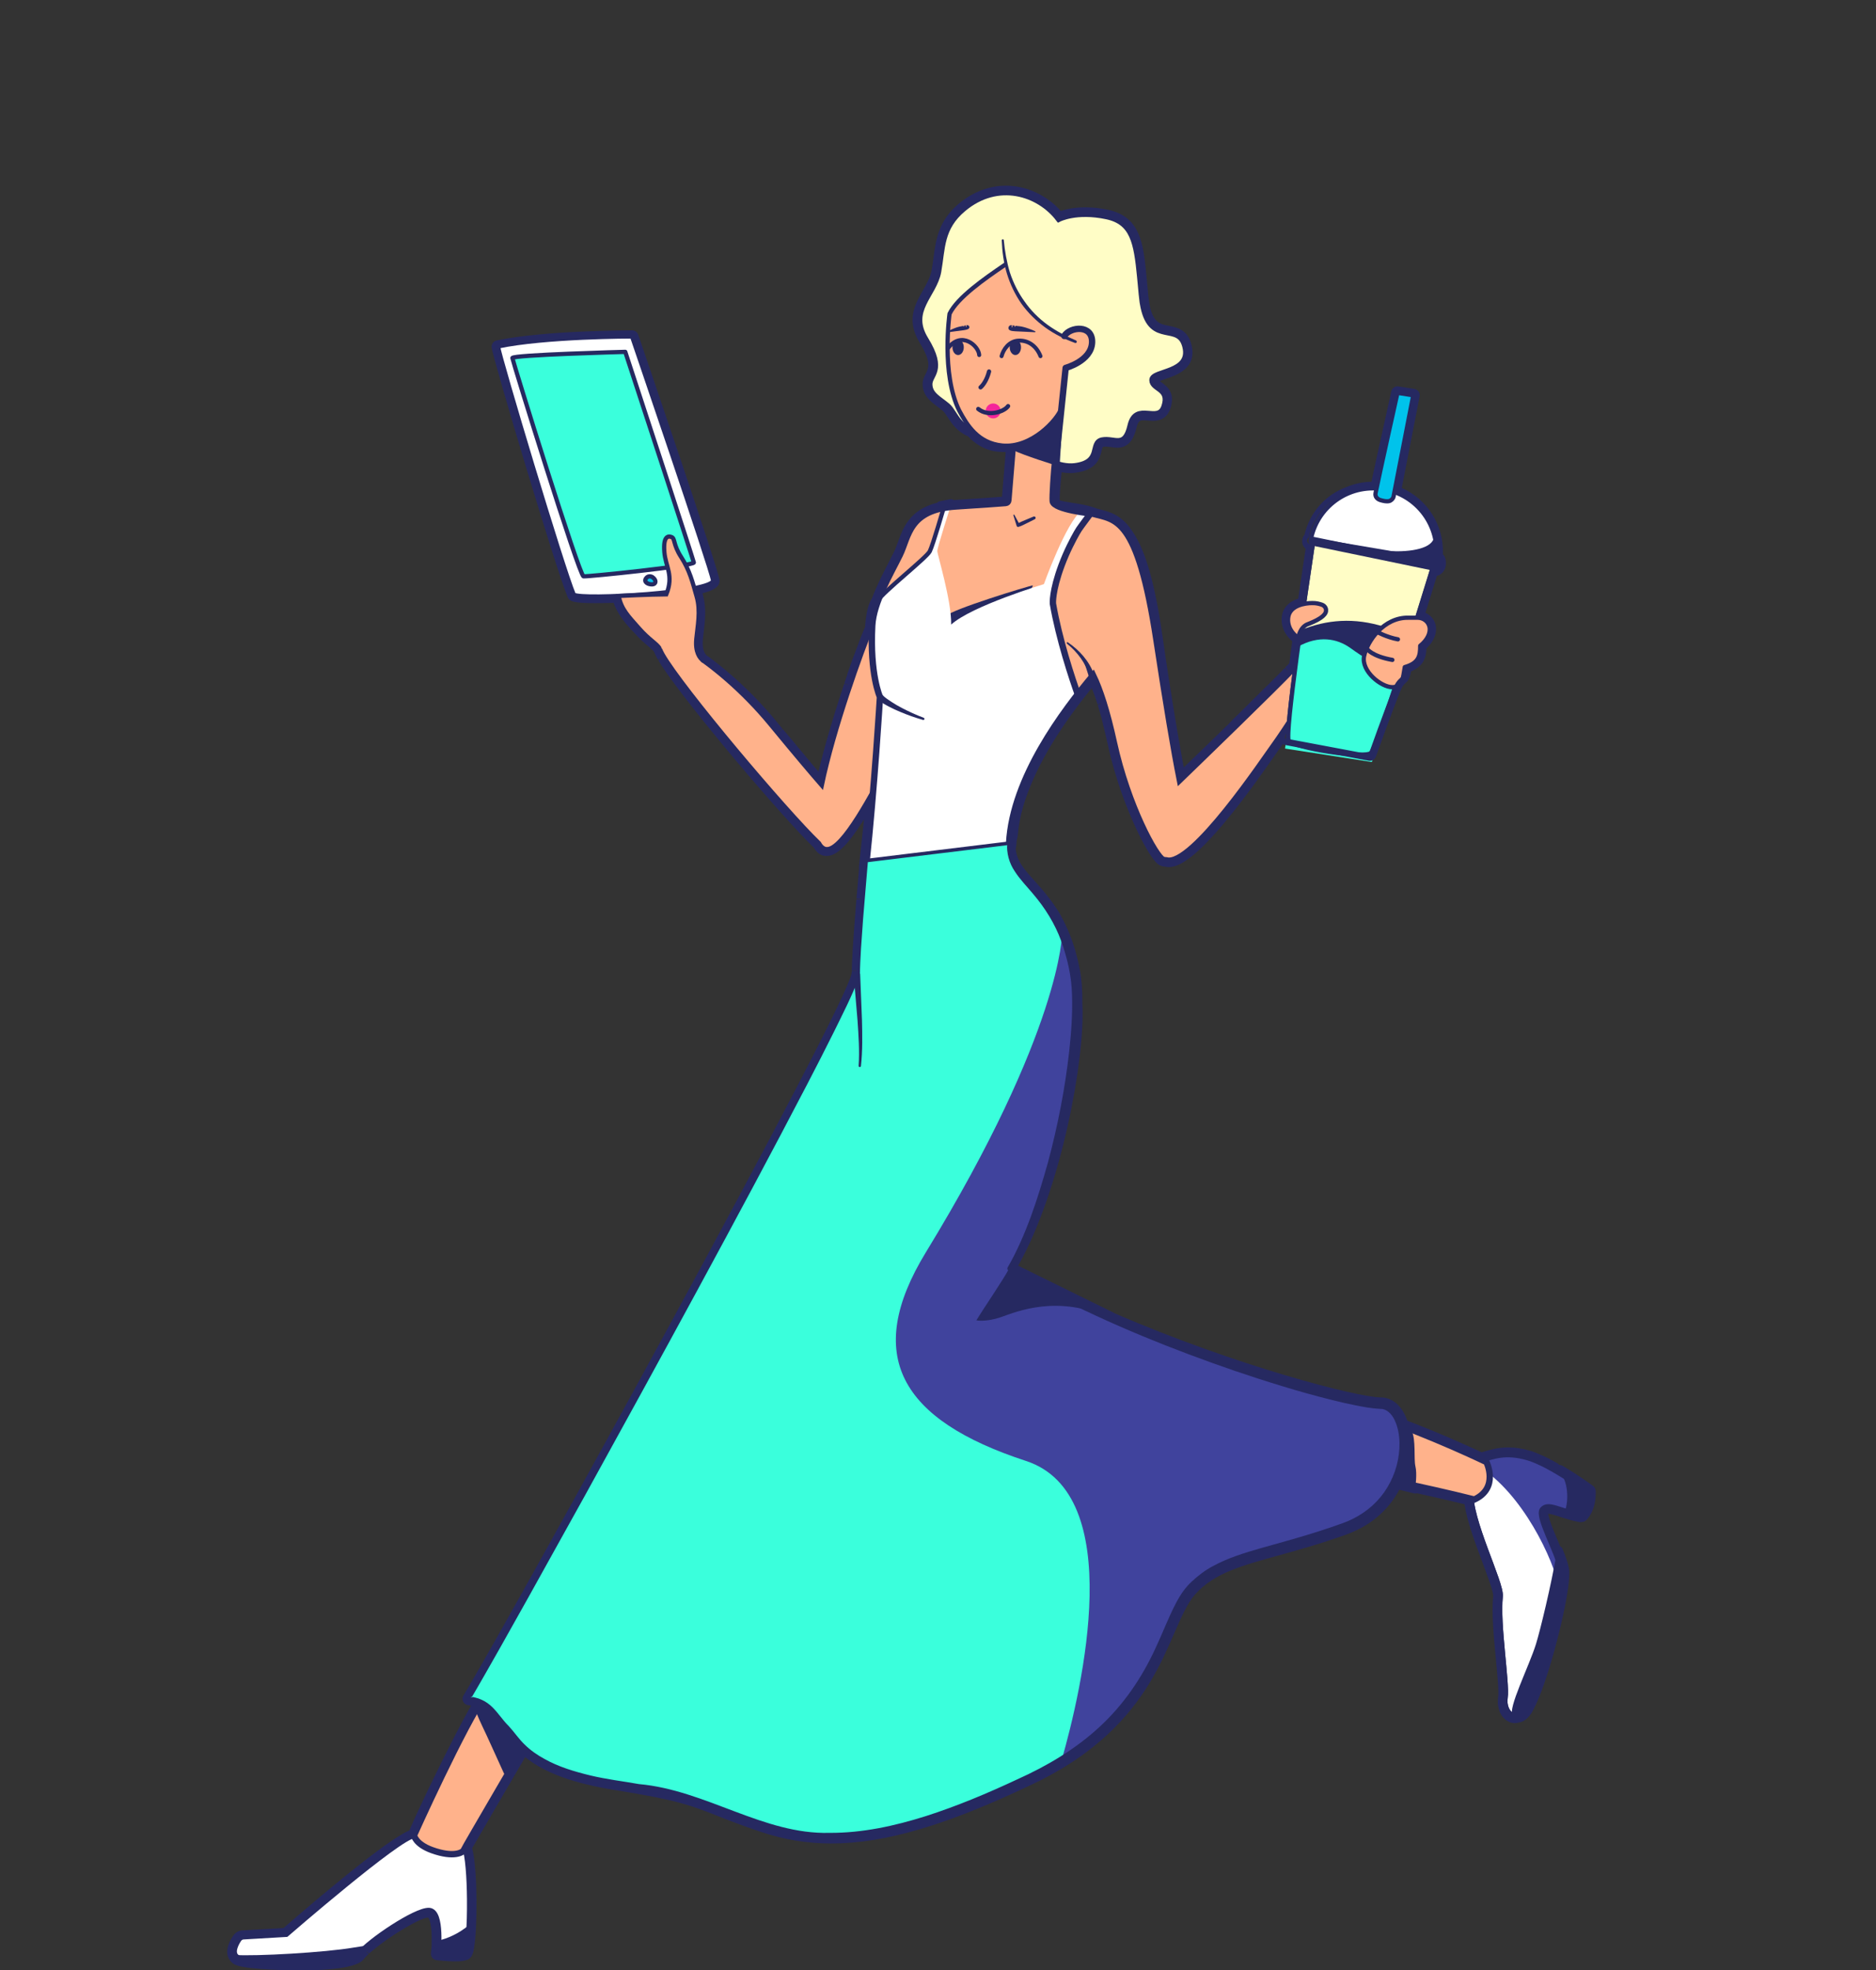 <svg width="665" height="698" viewBox="0 0 665 698" fill="none" xmlns="http://www.w3.org/2000/svg">
<rect x="0" y="0" width="665" height="698" fill="#333333" stroke="none"/>
<g clip-path="url(#clip0_0_1458)">
<path d="M327.997 120.292C334.833 131.41 329.273 132.564 329.395 136.27C329.516 139.976 332.797 141.373 335.774 143.894C338.751 146.446 339.45 153.159 349.627 153.737C356.979 154.162 364.816 160.571 372.381 163.67C375.297 164.855 378.183 165.553 381.008 165.219C391.063 163.943 386.446 156.896 390.729 156.076C395.013 155.255 398.84 159.296 400.784 150.851C402.789 142.224 410.627 150.608 412.814 144.016C415.002 137.424 408.531 137.88 408.531 134.66C408.531 131.41 422.657 132.473 420.227 122.752C417.979 113.761 408.288 122.418 405.402 108.748C405.159 107.655 404.794 104.556 404.794 104.526C404.582 102.187 404.369 100.061 404.187 98.086C403.002 85.905 401.757 78.584 392.339 76.579C381.464 74.271 375.327 77.491 375.327 77.491C368.371 68.347 353.758 63.578 341.425 73.906C333.314 80.68 334.012 87.91 332.524 96.233C331.005 104.556 321.648 109.964 327.997 120.292Z" fill="#FFFDC6"/>
<path d="M327.997 120.292C334.833 131.41 329.273 132.564 329.395 136.27C329.516 139.976 332.797 141.373 335.774 143.894C338.751 146.446 339.45 153.159 349.627 153.737C356.979 154.162 364.816 160.571 372.381 163.67C375.297 164.855 378.183 165.553 381.008 165.219C391.063 163.943 386.446 156.896 390.729 156.076C395.013 155.255 398.84 159.296 400.784 150.851C402.789 142.224 410.627 150.608 412.814 144.016C415.002 137.424 408.531 137.88 408.531 134.66C408.531 131.41 422.657 132.473 420.227 122.752C417.979 113.761 408.288 122.418 405.402 108.748C405.159 107.655 404.977 106.44 404.855 105.042C404.855 104.891 404.825 104.556 404.794 104.526C404.582 102.187 404.369 100.061 404.187 98.086C403.002 85.905 401.757 78.584 392.339 76.579C381.464 74.271 375.327 77.491 375.327 77.491C368.371 68.347 353.758 63.578 341.425 73.906C333.314 80.68 334.012 87.91 332.524 96.233C331.005 104.556 321.648 109.964 327.997 120.292Z" stroke="#262961" stroke-width="2.257" stroke-miterlimit="10"/>
<path d="M309.983 292.134C308.434 315.737 357.13 315.129 358.011 298.756C359.409 272.784 381.707 246.325 391.124 235.39C400.541 224.424 402.546 205.772 397.291 191.434C392.035 177.097 373.839 182.412 373.444 177.613C373.322 175.912 373.747 170.383 374.416 164.308C374.841 160.42 375.357 156.045 375.874 151.641C376.633 145.14 377.393 138.639 377.788 133.809C377.879 132.686 376.512 132.078 375.752 132.898L360.533 148.694C360.35 148.876 360.229 149.15 360.199 149.423L357.708 177.157C357.647 177.734 357.191 178.19 356.614 178.22C354.639 178.372 349.475 178.767 339.268 179.405C322.256 180.468 322.468 190.007 319.218 196.629C315.967 203.251 309.922 213.397 309.466 221.599C308.646 237.03 312.352 244.958 313.173 246.538C313.264 246.751 313.325 246.963 313.294 247.176C313.112 250.092 311.411 270.293 309.983 292.134Z" fill="#FFB28B"/>
<path d="M387.295 181.987C394.465 184.782 399.295 183.81 408.105 227.644C416.914 271.478 421.38 287.182 420.59 295.506C419.8 303.829 414.727 305.53 412.267 304.619C409.806 303.707 399.811 285.694 394.86 263.154C389.908 240.615 384.987 233.203 380.035 229.497C375.083 225.791 387.295 181.987 387.295 181.987Z" fill="#FFB28B"/>
<path d="M458.381 236.909C450.696 244.989 418.282 276.247 416.884 277.645C415.487 279.042 404.368 302.311 413.482 304.862C422.595 307.414 448.296 268.744 452.063 263.611C454.888 259.722 465.186 244.169 465.946 240.919C466.705 237.669 463.576 231.441 458.381 236.909Z" fill="#FFB28B"/>
<path d="M309.194 221.629C303.877 234.357 286.227 284.114 289.934 297.298C293.64 310.481 307.523 284.327 316.302 267.68C325.082 251.034 309.194 221.629 309.194 221.629Z" fill="#FFB28B"/>
<path d="M292.697 300.852C284.616 294.503 242.025 244.534 234.856 231.806C227.687 219.078 253.6 232.96 273.042 256.563C292.484 280.166 295.947 283.416 295.947 283.416L292.697 300.852Z" fill="#FFB28B"/>
<path d="M273.041 256.562C282.306 267.802 287.926 274.424 291.298 278.282C295.46 258.263 305.424 230.651 309.191 221.629C309.191 221.629 325.11 251.003 316.3 267.68C309.039 281.441 298.68 301.095 293.091 300.852C293.091 300.852 291.541 301.034 290.326 298.756C278.661 287.577 241.508 243.652 234.825 231.805C227.686 219.077 253.599 232.959 273.041 256.562Z" stroke="#262961" stroke-width="1.505" stroke-miterlimit="10"/>
<path d="M366.152 207.413C364.755 207.535 336.867 216.101 335.592 218.167C334.316 220.232 335.014 224.181 335.014 224.181L360.593 220.263L366.152 207.413Z" fill="#262961"/>
<path d="M306.883 308.811C309.071 319.018 339.024 317.013 352.33 305.713C354.183 304.133 355.732 302.341 356.826 300.397C357.13 299.85 357.403 299.303 357.646 298.756C358.102 297.663 358.436 296.539 358.527 295.354C359.56 283.598 365.301 271.448 370.83 262.183C376.39 252.827 381.736 246.417 381.736 246.417C381.736 246.417 375.387 230.105 373.321 217.863C372.683 214.126 372.44 210.755 372.896 208.325C373.534 204.983 381.068 186.484 386.293 181.654C386.293 181.654 384.258 180.985 383.377 180.925C377.848 185.177 370.04 206.958 370.04 206.958C370.04 206.958 344.431 214.673 337.171 221.295C337.323 212.82 332.25 196.447 332.25 195.232C332.25 193.987 337.019 179.132 337.019 179.132L333.768 179.801C333.768 179.801 331.581 191.435 329.88 194.685C328.179 197.936 312.595 208.932 310.377 214.461C308.19 219.989 308.585 231.229 309.8 237.213C311.015 243.197 312.504 246.113 312.2 253.07C311.896 260.026 308.494 291.496 306.823 306.837C306.732 307.535 306.762 308.173 306.883 308.811Z" fill="white"/>
<path d="M377.848 118.743C385.746 112 394.04 123.695 378.212 130.347C363.418 136.575 377.848 118.743 377.848 118.743Z" fill="#FFB28B"/>
<path d="M409.928 226.003C413.239 249.15 416.125 265.827 418.221 276.338C424.631 270.141 451.485 244.169 458.381 236.909C463.576 231.471 466.705 237.668 465.946 240.918C465.186 244.169 454.888 259.722 452.063 263.61C448.296 268.744 422.595 307.413 413.482 304.862C413.026 304.862 412.601 304.771 412.267 304.649C409.806 303.738 399.812 285.724 394.86 263.185C389.908 240.675 384.987 233.233 380.035 229.527C375.083 225.821 387.265 182.018 387.265 182.018C394.465 184.812 403.67 181.987 409.928 226.003Z" fill="#FFB28B"/>
<path d="M311.926 246.933C311.926 246.933 308.281 239.005 309.192 221.63C309.618 213.428 315.693 203.282 318.944 196.66C322.194 190.038 321.982 180.499 338.994 179.436C349.505 178.768 354.639 178.373 356.522 178.221C357.008 178.191 357.403 177.796 357.434 177.31L359.044 157.777C359.044 157.777 374.628 157.929 374.172 161.817C373.504 167.893 373.018 175.882 373.17 177.583C373.413 180.59 387.296 181.988 387.296 181.988C395.285 184.296 403.214 182.504 409.928 226.702C413.452 249.819 416.125 265.798 418.221 276.308C424.631 270.111 451.485 244.139 458.381 236.879C463.576 231.441 466.705 237.638 465.946 240.888C465.186 244.139 454.888 259.692 452.063 263.58C448.296 268.714 422.595 307.383 413.482 304.832C413.026 304.832 412.601 304.741 412.267 304.619C409.806 303.708 399.812 285.694 394.86 263.155C392.399 251.915 389.939 244.412 387.478 239.278C376.967 251.824 358.983 275.457 357.707 298.726C356.826 315.13 304.544 329.893 307.066 306.381C309.982 279.315 311.926 246.933 311.926 246.933Z" stroke="#262961" stroke-width="2.257" stroke-miterlimit="10"/>
<path d="M85.214 694.203C90.53 695.813 123.613 697.21 127.319 692.532C131.025 687.854 147.46 676.858 152.077 677.071C156.695 677.314 155.085 692.107 155.085 692.107C155.085 692.107 162.71 693.049 164.927 692.107C166.143 691.591 166.75 682.295 166.659 672.97C166.598 665.132 166.021 657.234 164.927 654.561C164.927 654.561 151.834 650.217 146.761 650.217C141.657 650.217 101.406 685.151 101.406 685.151L86.308 686.032C85.579 686.062 84.91 686.457 84.516 687.065C84.06 687.733 83.513 688.675 83.179 689.677C82.541 691.469 82.602 693.413 85.214 694.203Z" fill="white" stroke="#262961" stroke-width="2.257" stroke-miterlimit="10"/>
<path d="M85.214 694.203C90.53 695.813 123.613 697.21 127.319 692.532C131.025 687.854 147.46 676.858 152.077 677.071C156.695 677.314 155.085 692.107 155.085 692.107C155.085 692.107 162.71 693.049 164.927 692.107C166.143 691.591 166.75 682.295 166.659 672.97C166.598 665.132 166.021 657.234 164.927 654.561C164.927 654.561 151.834 650.217 146.761 650.217C141.657 650.217 101.406 685.151 101.406 685.151L86.095 686.032C85.518 686.062 84.971 686.366 84.637 686.852C84.181 687.52 83.543 688.553 83.179 689.647C82.541 691.469 82.602 693.413 85.214 694.203Z" stroke="#262961" stroke-width="1.505" stroke-miterlimit="10"/>
<path d="M172.673 599.336C164.106 611.608 146.76 650.248 146.76 650.248C146.76 650.248 147.185 653.376 153.2 655.533C160.977 658.328 164.106 656.262 164.349 655.564C164.592 654.865 189.047 613.127 189.047 613.127L172.673 599.336Z" fill="#FFB28B" stroke="#262961" stroke-width="2.257" stroke-miterlimit="10"/>
<path d="M168.542 606.048C170.76 611.547 170.638 610.605 175.165 620.69C178.233 627.525 179.326 629.773 179.326 629.773L187.164 616.012L171.428 601.431L168.542 606.048Z" fill="#262961"/>
<path d="M155.357 687.58C155.296 690.132 155.084 692.106 155.084 692.106C155.084 692.106 162.709 693.048 164.926 692.106C165.746 691.772 166.263 687.459 166.506 681.869C162.435 685.271 158.547 686.821 155.357 687.58Z" fill="#262961"/>
<path d="M83.116 692.654C83.45 693.322 84.088 693.869 85.212 694.203C90.528 695.813 123.61 697.21 127.317 692.532C128.015 691.651 129.2 690.527 130.658 689.282C128.957 689.464 127.195 689.738 125.342 690.041C115.226 691.773 90.771 693.17 83.116 692.654Z" fill="#262961"/>
<path d="M166.231 601.736C173.856 602.587 175.588 607.872 179.78 612.064C183.942 616.256 187.071 626.888 218.664 631.9C250.258 636.943 247.129 638.887 270.399 646.724C293.669 654.561 319.005 652.04 365.15 629.956C369.19 628.012 372.866 626.007 376.238 623.941C381.949 620.418 386.749 616.742 390.85 613.006C411.933 593.625 413.877 572.362 422.079 563.157C432.833 551.128 449.511 551.128 476.578 541.347C503.645 531.565 501.215 497.452 489.428 497.452C477.611 497.452 407.71 477.981 357.737 449.487C374.415 421.54 382.678 365.282 380.248 348.514C379.671 344.474 378.668 340.434 377.544 336.424C376.815 333.812 376.025 331.169 375.266 328.557C372.349 318.593 355.732 308.66 357.737 298.727H357.677L352.603 299.334L340.239 300.853L307.096 304.893C307.096 304.893 307.036 305.592 306.914 306.837C306.306 313.55 304.362 335.877 304.21 344.626C303.998 354.954 179.415 579.956 166.231 601.736Z" fill="#3AFFDC"/>
<path d="M533.327 601.493C532.902 604.409 534.087 606.991 535.788 607.842C536.183 608.054 536.608 608.145 537.034 608.145C537.489 608.145 537.975 608.054 538.431 607.781C539.099 607.447 539.737 606.839 540.375 605.958C544.78 598.941 550.795 577.131 552.861 564.403C553.499 560.454 553.772 557.386 553.468 555.928C553.134 554.227 552.344 552.07 551.433 549.792C548.972 543.655 545.479 536.517 546.907 534.876C548.243 533.327 550.552 534.208 554.197 535.393C555.899 535.94 557.934 536.578 560.273 537.064C561.549 535.727 562.217 534.026 562.582 532.507C563.098 530.259 562.916 528.376 562.916 528.376C562.916 528.376 557.995 524.731 552.314 521.389C548.699 519.263 544.81 517.227 541.681 516.316C533.662 513.977 529.166 515.891 525.064 517.076C525.064 517.076 524.973 517.106 524.852 517.197C524.153 517.714 521.844 519.961 521.206 528.345C520.417 538.309 532.112 560.909 531.596 565.618C530.533 575.642 534.087 596.238 533.327 601.493Z" fill="white" stroke="#262961" stroke-width="2.257" stroke-miterlimit="10"/>
<path d="M526.735 521.268C541.955 532.507 552.253 556.292 552.891 564.433C553.529 560.484 553.802 557.416 553.499 555.958C552.284 549.731 544.962 537.185 546.907 534.907C548.851 532.629 552.922 535.575 560.273 537.064C561.549 535.727 562.217 534.026 562.582 532.507C563.098 530.259 562.916 528.376 562.916 528.376C562.916 528.376 549.701 518.655 541.681 516.316C533.662 513.977 529.166 515.891 525.064 517.076C525.064 517.076 525.368 517.258 525.247 517.349L526.735 521.268Z" fill="#40439D"/>
<path d="M533.327 601.493C532.568 606.748 537.003 610.879 540.406 605.989C544.81 598.972 550.825 577.161 552.891 564.433C553.529 560.484 553.802 557.416 553.499 555.958C552.284 549.731 544.962 537.185 546.907 534.907C548.851 532.629 552.922 535.575 560.273 537.064C561.549 535.727 562.217 534.026 562.582 532.507C563.098 530.259 562.916 528.376 562.916 528.376C562.916 528.376 549.701 518.655 541.681 516.316C533.662 513.977 529.166 515.891 525.064 517.076C525.064 517.076 524.973 517.106 524.852 517.197C524.153 517.714 521.844 519.961 521.206 528.345C520.416 538.309 532.112 560.909 531.596 565.618C530.533 575.642 534.087 596.238 533.327 601.493Z" stroke="#262961" stroke-width="2.257" stroke-miterlimit="10"/>
<path d="M488.639 502.251C507.048 508.448 526.916 518.017 526.916 518.017C526.916 518.017 531.473 527.19 522.602 531.291C504.193 526.674 484.902 522.968 484.902 522.968L488.639 502.251Z" fill="#FFB28B" stroke="#262961" stroke-width="2.257" stroke-miterlimit="10"/>
<path d="M500.397 506.959C501.977 510.058 501.096 516.923 501.734 519.535C502.372 522.148 501.734 526.704 501.734 526.704L494.504 524.912C494.504 524.912 495.233 504.894 495.446 505.046C495.658 505.197 500.397 506.959 500.397 506.959Z" fill="#262961"/>
<path d="M554.653 535.332C556.354 535.879 558.389 536.517 560.728 537.003C562.004 535.666 562.672 533.965 563.037 532.446C563.553 530.198 563.371 528.315 563.371 528.315C563.371 528.315 558.45 524.67 552.769 521.328C556.627 525.733 555.655 533.661 554.653 535.332Z" fill="#262961"/>
<path d="M536.244 607.78C536.518 608.054 536.943 608.145 537.49 608.115C537.915 608.084 538.371 607.963 538.887 607.75C539.556 607.416 540.194 606.808 540.832 605.927C545.236 598.91 551.251 577.1 553.317 564.372C553.955 560.423 554.229 557.355 553.925 555.897C553.591 554.196 552.801 552.039 551.889 549.761C549.854 561.759 545.935 577.768 544.477 582.477C542.107 590.192 534.239 605.684 536.244 607.78Z" fill="#262961"/>
<path d="M328.209 443.685C305.851 480.259 319.187 503.072 363.691 517.623C399.629 529.379 383.681 598.03 376.238 623.972C381.949 620.449 386.749 616.773 390.85 613.037C411.933 593.656 413.877 572.392 422.079 563.188C432.833 551.159 449.511 551.159 476.578 541.378C503.645 531.596 501.215 497.483 489.428 497.483C477.611 497.483 407.71 478.011 357.737 449.518C374.415 421.571 383.498 369.293 381.068 352.524C380.491 348.484 377.635 334.724 376.511 330.714C376.481 330.714 376.42 364.827 328.209 443.685Z" fill="#40439D"/>
<path d="M165.655 602.039C166.08 602.221 166.566 602.403 167.082 602.525C167.66 602.616 167.842 602.707 168.237 602.798C168.905 602.981 169.573 603.193 170.181 603.497C171.427 604.074 172.551 604.925 173.553 605.897C175.558 607.871 177.077 610.423 179.234 612.61C181.087 614.645 182.727 617.258 184.915 619.354C187.041 621.48 189.502 623.272 192.114 624.73C202.625 630.624 214.655 632.294 226.077 634.299C231.819 635.362 237.561 636.486 243.12 638.127C248.679 639.737 253.995 642.106 259.524 644.202C265.023 646.268 270.552 648.333 276.354 649.822C282.126 651.28 288.11 652.039 294.065 652.1C306.003 652.191 317.76 649.7 329.03 646.176C340.301 642.622 351.207 638.096 361.869 633.145C372.623 628.376 383.074 622.27 391.883 614.19C400.724 606.14 407.65 596.055 412.632 585.301C415.184 579.955 417.28 574.426 419.953 569.414C422.444 564.341 426.667 560.635 431.588 557.932C436.54 555.258 442.099 553.557 447.689 551.978C453.309 550.398 458.99 548.91 464.64 547.209C467.465 546.358 470.29 545.477 473.085 544.535L477.278 543.077C478.705 542.5 480.133 541.953 481.5 541.224C486.999 538.43 491.768 534.086 494.927 528.739C498.087 523.423 499.758 517.227 499.606 510.999C499.515 507.901 498.968 504.742 497.57 501.765C496.872 500.307 495.93 498.849 494.533 497.694C493.196 496.51 491.252 495.781 489.399 495.811C486.786 495.72 483.839 495.173 481.014 494.626C478.189 494.049 475.333 493.411 472.508 492.712C466.858 491.315 461.207 489.766 455.618 488.126C444.378 484.875 433.259 481.23 422.262 477.251C400.298 469.231 378.578 460.3 358.103 448.97L358.346 449.851C365.302 438.216 369.92 425.428 373.565 412.457C377.18 399.486 379.884 386.241 381.524 372.845C382.314 366.132 382.861 359.388 382.709 352.584C382.679 345.719 381.069 338.914 378.669 332.535C376.299 326.095 372.472 320.172 367.854 315.19C365.606 312.669 363.206 310.299 361.292 307.717C359.348 305.135 358.285 302.037 358.437 298.786V298.756C358.437 298.422 358.163 298.118 357.799 298.118H357.708L307.067 304.285C306.763 304.315 306.55 304.558 306.52 304.862L304.788 325.518L304.059 335.877L303.786 341.071C303.603 342.803 303.877 344.625 303.3 346.023C300.9 352.402 297.71 358.599 294.672 364.765C291.604 370.932 288.445 377.098 285.255 383.234C272.496 407.748 259.403 432.111 246.218 456.412C233.034 480.714 219.728 504.954 206.362 529.134L165.655 602.039ZM166.809 601.462C167.113 601.249 167.325 601.158 167.477 600.915L168.115 599.821L169.422 597.573L172.004 593.078L177.138 584.056L187.284 565.982L207.425 529.742C220.792 505.532 234.097 481.291 247.282 456.989C260.466 432.688 273.559 408.325 286.318 383.811C289.508 377.675 292.667 371.509 295.735 365.342C298.773 359.115 301.963 353.009 304.424 346.417C304.728 345.597 304.91 344.473 304.849 343.683L304.94 341.101L305.214 335.937L305.943 325.609L307.674 304.953L307.127 305.53L357.768 299.364L357.07 298.695C356.705 302.158 357.738 305.834 359.713 308.72C361.596 311.666 363.996 314.066 366.123 316.618C370.436 321.66 373.93 327.25 376.178 333.416C378.395 339.613 379.884 346.083 380.005 352.645C380.218 359.267 379.732 365.919 379.003 372.542C377.514 385.816 374.932 398.969 371.469 411.88C367.854 424.729 363.753 437.578 357.161 449.182C356.979 449.486 357.1 449.881 357.404 450.063C377.727 461.88 399.265 471.54 421.259 479.802C432.257 483.934 443.375 487.761 454.646 491.163C460.266 492.895 465.946 494.474 471.657 495.902C474.513 496.631 477.399 497.299 480.285 497.877C483.201 498.454 486.057 499.031 489.307 499.183C491.495 499.122 493.317 500.884 494.411 503.253C495.505 505.592 496.021 508.357 496.082 511.09C496.203 516.589 494.684 522.178 491.829 526.917C489.004 531.686 484.751 535.513 479.799 538.004C477.369 539.28 474.635 540.131 471.87 541.103C469.106 542.045 466.341 542.925 463.546 543.776C457.987 545.477 452.337 546.996 446.656 548.606C441.006 550.246 435.264 551.978 429.887 554.924C427.183 556.352 424.692 558.266 422.444 560.362C420.166 562.427 418.313 565.192 416.946 567.804C414.121 573.181 412.116 578.649 409.625 583.904C404.794 594.445 398.233 604.074 389.727 611.881C381.251 619.718 371.226 625.672 360.594 630.441C350.022 635.393 339.238 639.919 328.149 643.473C317.092 646.966 305.608 649.457 294.065 649.396C270.612 650.034 250.289 634.238 226.472 632.112C220.67 631.079 214.868 630.411 209.217 629.044C203.597 627.677 197.977 626.006 192.965 623.181C190.444 621.814 188.074 620.174 186.039 618.169C183.943 616.194 182.424 613.825 180.297 611.516C178.262 609.542 176.712 607.021 174.525 604.864C173.431 603.801 172.156 602.859 170.758 602.251C170.06 601.917 169.33 601.674 168.571 601.492C168.237 601.431 167.72 601.249 167.568 601.279C167.325 601.31 167.113 601.401 166.809 601.462Z" fill="#262961"/>
<path d="M302.601 345.294L303.968 361.485C304.332 366.862 304.727 372.269 304.363 377.615C304.332 377.828 304.514 378.04 304.727 378.071C304.94 378.101 305.152 377.919 305.183 377.706C305.79 372.269 305.669 366.831 305.547 361.424L304.909 345.233V345.203C304.879 344.565 304.362 344.079 303.725 344.109C303.087 344.14 302.601 344.656 302.631 345.294C302.601 345.264 302.601 345.294 302.601 345.294Z" fill="#262961"/>
<path d="M335.775 121.659C335.775 141.647 342.883 157.869 355.278 157.869C367.672 157.869 379.125 141.556 379.125 121.568C379.125 101.58 371.925 89.369 359.531 89.369C347.136 89.369 335.775 97.115 335.775 121.659Z" fill="#FFB28B"/>
<path d="M355.976 89.429C355.976 89.429 355.216 83.323 356.583 79.162C357.951 75 388.056 71.598 387.904 105.073C383.59 116.161 376.846 119.229 376.846 119.229C376.846 119.229 357.343 111.088 355.976 89.429Z" fill="#FFFDC6"/>
<path d="M382.193 246.417C380.067 240.554 375.388 226.429 373.232 213.853C373.232 213.853 372.867 209.539 376.3 200.305C378.183 195.232 380.492 190.918 381.707 188.792C382.193 187.941 382.74 187.091 383.348 186.301L386.75 181.684" stroke="#262961" stroke-width="2.257" stroke-miterlimit="10" stroke-linecap="round" stroke-linejoin="round"/>
<path d="M327.42 254.315C324.777 253.313 322.225 252.159 319.734 250.852C318.489 250.214 317.274 249.516 316.119 248.756C314.995 248.027 313.719 247.177 312.96 246.387L312.899 246.296C312.443 245.84 311.745 245.84 311.289 246.296C310.833 246.751 310.833 247.45 311.289 247.906C311.319 247.936 311.35 247.967 311.35 247.967C312.686 249.091 313.871 249.698 315.177 250.397C316.453 251.065 317.76 251.673 319.096 252.219C321.739 253.343 324.443 254.285 327.177 255.075C327.39 255.136 327.633 255.014 327.693 254.801C327.754 254.619 327.633 254.406 327.42 254.315Z" fill="#262961"/>
<path d="M358.559 88.275L357.131 93.834C357.131 93.834 338.266 105.408 334.954 112.273C331.643 119.138 338.418 92.285 338.57 91.981C338.721 91.677 350.599 80.65 350.599 80.65L358.559 88.275Z" fill="#FFFDC6"/>
<path d="M376.422 144.29C374.781 149.029 365.425 158.871 355.278 157.868C346.651 157.018 342.793 150.639 340.028 145.475C333.558 132.473 336.596 111.179 336.596 111.179C339.421 105.408 348.929 98.785 356.22 93.834" stroke="#262961" stroke-width="1.505" stroke-miterlimit="10" stroke-linecap="round" stroke-linejoin="round"/>
<path d="M375.6 165.279C373.413 164.641 363.206 161.452 359.014 159.447C359.165 157.746 359.014 157.776 359.014 157.776C359.014 157.776 369.038 155.194 371.529 151.245C374.02 147.296 376.846 144.775 376.846 144.775L375.6 165.279Z" fill="#262961"/>
<path d="M374.781 158.81L377.758 130.347C377.758 130.347 386.781 127.947 387.115 121.416C387.419 114.855 379.277 115.736 377.272 119.047" stroke="#262961" stroke-width="2.257" stroke-miterlimit="10" stroke-linecap="round" stroke-linejoin="round"/>
<path d="M378.243 228.07C381.949 231.077 384.987 235.087 386.141 239.552V239.582C386.263 240.068 386.749 240.372 387.235 240.22C387.721 240.099 388.025 239.613 387.873 239.127C387.873 239.096 387.873 239.066 387.842 239.066C386.111 234.175 382.587 230.348 378.547 227.583C378.395 227.492 378.212 227.523 378.121 227.675C378.091 227.766 378.121 227.948 378.243 228.07Z" fill="#262961"/>
<path d="M311.289 212.699C312.686 209.996 328.392 197.663 329.577 195.354C330.731 193.015 334.438 180.166 334.438 180.166" stroke="#262961" stroke-width="1.505" stroke-miterlimit="10" stroke-linecap="round" stroke-linejoin="round"/>
<path d="M366.365 183.021L363.479 184.236C362.537 184.661 361.535 184.995 360.654 185.573L361.444 185.876L359.591 182.444C359.53 182.353 359.408 182.292 359.317 182.353C359.226 182.413 359.196 182.504 359.226 182.596L360.38 186.332C360.472 186.605 360.745 186.757 361.018 186.666L361.17 186.636C362.173 186.332 363.084 185.816 364.026 185.36L366.821 183.963C367.064 183.841 367.185 183.537 367.064 183.264C366.912 183.021 366.608 182.93 366.365 183.021Z" fill="#262961"/>
<path d="M381.372 120.596C377.787 119.108 374.355 117.285 371.226 115.007C368.127 112.728 365.363 109.964 363.175 106.805C360.927 103.706 359.196 100.213 357.981 96.538C356.857 92.832 356.188 89.004 355.824 85.116C355.824 84.903 355.642 84.751 355.429 84.782C355.247 84.782 355.095 84.964 355.095 85.177C355.247 89.126 355.763 93.075 356.917 96.902C358.072 100.699 359.803 104.344 362.082 107.625C364.421 110.875 367.307 113.7 370.527 116.04C373.747 118.379 377.362 120.14 381.068 121.507C381.311 121.598 381.585 121.477 381.676 121.234C381.737 120.961 381.615 120.687 381.372 120.596Z" fill="#262961"/>
<path d="M464.731 190.798C467.313 178.739 479.13 170.992 491.221 173.483C503.311 175.944 511.149 187.7 508.81 199.82L464.731 190.798Z" fill="white" stroke="#262961" stroke-width="1.505" stroke-miterlimit="10"/>
<path d="M464.913 193.106L508.627 201.916C508.84 201.946 509.083 201.885 509.296 201.733C509.873 201.369 510.238 200.731 510.268 200.032C510.329 199.182 510.268 198.149 509.751 198.058L465.429 190.524C464.73 190.372 464.032 190.828 463.88 191.557C463.728 192.256 464.184 192.954 464.913 193.106Z" fill="#262961"/>
<path d="M456.77 262.913C458.471 265.373 483.442 269.383 485.933 267.226C488.029 265.404 502.337 219.261 506.621 205.318C507.38 202.827 507.836 201.369 507.836 201.369L465.397 192.59C465.397 192.59 465.245 193.623 464.972 195.446C463.028 208.295 455.281 260.726 456.77 262.913Z" fill="#FFFDC6" stroke="#262961" stroke-width="1.505" stroke-miterlimit="10"/>
<path d="M490.826 222.117C480.072 218.714 470.29 219.474 460.903 223.332C459.992 230.106 459.415 235.391 459.415 235.391L492.314 240.434L490.826 222.117Z" fill="#262961"/>
<path d="M495.959 235.3C488.456 236.697 483.443 232.991 478.674 229.589C473.904 226.187 467.434 225.033 460.143 229.103C458.958 238.155 455.525 265.221 455.525 265.221L486.269 269.99C486.269 269.99 499.028 237.761 498.876 237.426C498.724 237.153 495.959 235.3 495.959 235.3Z" fill="#3AFFDC"/>
<path d="M500.971 140.068L493.984 175.944C493.862 176.642 493.163 177.341 492.465 177.523C491.493 177.766 490.429 177.493 489.427 177.219C488.212 176.885 487.361 175.974 487.604 174.728C489.153 167.104 495.381 139.188 495.381 139.188L500.971 140.068Z" fill="#00C3EB" stroke="#262961" stroke-width="1.505" stroke-miterlimit="10"/>
<path d="M508.323 190.221C507.958 194.23 500.333 195.719 492.313 195.233C484.293 194.747 497.933 198.331 497.933 198.331H509.022C509.022 198.331 509.386 197.39 509.022 194.261C508.657 191.162 508.323 190.221 508.323 190.221Z" fill="#262961"/>
<path d="M456.832 262.457C458.533 264.917 483.504 268.927 485.996 266.77C488.092 264.947 502.4 218.805 506.683 204.862C507.443 202.371 507.898 200.913 507.898 200.913L465.46 192.134C465.46 192.134 465.308 193.167 465.034 194.99C463.09 207.839 455.344 260.269 456.832 262.457Z" stroke="#262961" stroke-width="1.505" stroke-miterlimit="10"/>
<path d="M506.713 222.055C507.199 224.242 505.953 226.763 503.432 228.798C503.432 232.413 502.976 234.904 497.964 236.362C497.265 239.916 497.417 243.501 493.498 243.47C489.579 243.44 482.471 237.82 483.534 232.504C484.628 227.188 490.491 218.683 499.27 218.865C500.181 218.865 501.488 218.865 502.551 218.865C504.495 218.865 506.287 220.141 506.713 222.055Z" fill="#FFB28B" stroke="#262961" stroke-width="1.505" stroke-miterlimit="10" stroke-linecap="round" stroke-linejoin="round"/>
<path d="M468.558 214.248C469.348 214.521 469.956 215.19 470.047 216.01C470.229 217.438 468.862 219.078 463.758 221.083C460.751 222.055 460.204 226.004 460.204 226.004C460.204 226.004 456.164 223.483 456.62 218.956C457.045 214.43 462.695 213.671 465.156 213.671C466.584 213.64 467.768 213.975 468.558 214.248Z" fill="#FFB28B" stroke="#262961" stroke-width="1.505" stroke-miterlimit="10" stroke-linecap="round" stroke-linejoin="round"/>
<path d="M224.042 119.198C224.042 119.198 252.111 201.277 252.749 205.59C253.387 209.904 206.301 212.698 203.384 210.693C199.526 201.732 177.016 126.61 176.53 122.752C193.208 119.198 224.042 119.198 224.042 119.198Z" fill="white" stroke="#262961" stroke-width="1.505" stroke-miterlimit="10"/>
<path d="M221.641 124.667C224.77 134.145 245.701 198.149 245.944 199.303C246.187 200.457 208.335 204.376 206.847 204.194C205.328 204.042 181.754 128.008 181.633 126.854C181.511 125.73 221.641 124.667 221.641 124.667Z" fill="#3AFFDC" stroke="#262961" stroke-width="1.505" stroke-miterlimit="10" stroke-linecap="round" stroke-linejoin="round"/>
<path d="M248.77 233.72C245.944 230.53 246.765 226.703 247.585 219.199C248.405 211.666 244.122 201.733 241.327 197.115C238.562 192.498 239.474 191.222 238.076 190.281C236.679 189.369 234.036 191.101 236.345 199.667C238.653 208.233 236.284 210.36 236.284 210.36L219.333 211.18C219.333 211.18 218.968 217.255 233.611 228.95C248.253 240.615 248.77 233.72 248.77 233.72Z" fill="#FFB28B"/>
<path d="M350.598 131.623C349.838 134.63 348.471 136.483 347.59 137.243L350.598 131.623Z" fill="#FFB28B"/>
<path d="M350.598 131.623C349.838 134.63 348.471 136.483 347.59 137.243" stroke="#262961" stroke-width="1.505" stroke-miterlimit="10" stroke-linecap="round" stroke-linejoin="round"/>
<path d="M352.056 148.239C350.597 148.239 349.413 147.055 349.413 145.596C349.413 144.136 350.597 142.953 352.056 142.953C353.516 142.953 354.699 144.136 354.699 145.596C354.699 147.055 353.516 148.239 352.056 148.239Z" fill="#F4259A"/>
<path d="M357.342 143.896C355.914 145.931 350.264 147.753 346.77 144.898" stroke="#262961" stroke-width="1.505" stroke-miterlimit="10" stroke-linecap="round" stroke-linejoin="round"/>
<path d="M368.828 126.185C367.37 122.509 364.423 120.504 361.021 120.687C357.618 120.869 355.644 123.876 355.036 126.185" stroke="#262961" stroke-width="1.416" stroke-miterlimit="10" stroke-linecap="round" stroke-linejoin="round"/>
<path d="M347.105 125.79C346.954 122.57 340.878 117.102 336.108 123.299" stroke="#262961" stroke-width="1.434" stroke-miterlimit="10" stroke-linecap="round" stroke-linejoin="round"/>
<path d="M359.925 125.791C358.817 125.791 357.92 124.567 357.92 123.057C357.92 121.547 358.817 120.323 359.925 120.323C361.032 120.323 361.93 121.547 361.93 123.057C361.93 124.567 361.032 125.791 359.925 125.791Z" fill="#262961"/>
<path d="M339.632 125.791C338.524 125.791 337.627 124.567 337.627 123.057C337.627 121.547 338.524 120.323 339.632 120.323C340.739 120.323 341.637 121.547 341.637 123.057C341.637 124.567 340.739 125.791 339.632 125.791Z" fill="#262961"/>
<path d="M249.438 234.206C247.919 233.203 246.4 230.925 246.825 226.429C247.25 221.933 248.435 216.496 246.946 211.362C245.488 206.198 244.455 202.037 241.478 197.419C238.501 192.832 239.382 190.797 238.046 190.281C236.709 189.764 235.068 190.159 235.494 195.536C235.919 200.913 238.927 203.829 236.192 210.573C230.421 210.603 219.302 211.15 219.302 211.15C220.274 216.01 222.856 218.44 226.502 222.602C230.147 226.763 232.729 227.918 233.884 229.801" stroke="#262961" stroke-width="1.505" stroke-miterlimit="10"/>
<path d="M231.213 204.436C232.823 205.53 232.61 206.988 231.213 207.049C229.815 207.11 228.114 206.289 228.965 204.953C229.846 203.647 231.213 204.436 231.213 204.436Z" fill="#00C3EB" stroke="#262961" stroke-width="1.505" stroke-miterlimit="10" stroke-linecap="round" stroke-linejoin="round"/>
<path d="M495.533 226.521C491.675 225.822 488.212 223.938 488.212 223.938L495.533 226.521Z" fill="#FFB28B"/>
<path d="M495.533 226.521C491.675 225.822 488.212 223.938 488.212 223.938" stroke="#262961" stroke-width="1.505" stroke-miterlimit="10" stroke-linecap="round" stroke-linejoin="round"/>
<path d="M493.559 233.81C486.207 232.504 484.536 229.861 484.536 229.861L493.559 233.81Z" fill="#FFB28B"/>
<path d="M493.559 233.81C486.207 232.504 484.536 229.861 484.536 229.861" stroke="#262961" stroke-width="1.505" stroke-miterlimit="10" stroke-linecap="round" stroke-linejoin="round"/>
<path d="M393.615 467.196C375.115 458.387 360.199 464.796 354.883 466.649C349.566 468.502 346.103 467.803 346.103 467.803C348.807 463.338 355.581 453.526 357.677 449.517" fill="#262961"/>
<path d="M383.104 231.532C383.651 232.322 386.081 239.764 386.203 240.676C386.324 241.587 387.479 238.883 387.479 238.883L383.104 231.532Z" fill="#262961"/>
<path d="M335.805 117.771C337.202 117.589 340.119 117.164 341.698 116.981C342.336 116.89 342.822 116.769 343.157 116.617C344.007 116.222 343.612 115.037 342.67 115.22C342.61 115.22 342.549 115.25 342.519 115.25L342.64 115.766L342.427 115.827L342.306 115.28C342.124 115.311 341.911 115.371 341.698 115.402L341.759 115.675L341.546 115.736L341.486 115.463C341.06 115.554 340.605 115.645 340.119 115.736C338.63 116.04 336.716 116.981 335.714 117.498C335.562 117.589 335.623 117.802 335.805 117.771Z" fill="#262961"/>
<path d="M366.852 117.71C365.181 117.618 361.687 117.467 359.834 117.375C359.075 117.345 358.498 117.254 358.072 117.072C357.04 116.677 357.435 115.128 358.528 115.219C358.589 115.219 358.65 115.219 358.71 115.249L358.619 115.948L358.862 115.978L358.953 115.279C359.196 115.31 359.439 115.34 359.683 115.371L359.622 115.735L359.865 115.765L359.956 115.431C360.442 115.492 360.989 115.553 361.596 115.614C363.389 115.857 365.697 116.798 366.913 117.345C367.125 117.436 367.064 117.74 366.852 117.71Z" fill="#262961"/>
<path d="M356.611 68.044C351.599 68.044 346.313 69.776 341.392 73.877C333.281 80.651 333.979 87.88 332.491 96.204C331.002 104.527 321.646 109.964 327.995 120.262C334.83 131.38 329.271 132.534 329.392 136.24C329.514 139.946 332.795 141.344 335.772 143.865C338.141 145.9 339.083 150.578 344.521 152.674C347.437 155.955 351.052 157.838 355.275 157.838C355.761 157.899 356.247 157.899 356.733 157.899C357.553 157.899 358.343 157.838 359.133 157.717C359.072 157.747 359.011 157.747 359.011 157.747L357.401 177.28C357.371 177.766 356.976 178.16 356.49 178.191C354.637 178.343 349.472 178.738 338.961 179.406C338.232 179.467 337.534 179.527 336.835 179.588C336.926 179.284 336.987 179.102 336.987 179.102L333.736 179.77C333.736 179.77 333.706 179.892 333.676 180.074C321.949 182.626 321.767 190.736 318.912 196.599C316.785 200.943 313.444 206.806 311.287 212.638C311.256 212.729 311.226 212.82 311.196 212.912C310.831 213.458 310.558 213.944 310.375 214.4C309.585 216.435 309.13 219.2 308.917 222.237C308.917 222.268 308.887 222.268 308.887 222.298C308.826 222.45 308.765 222.602 308.704 222.754C308.674 222.814 308.674 222.845 308.644 222.906C308.553 223.118 308.492 223.331 308.401 223.544C308.37 223.604 308.34 223.665 308.34 223.726C308.279 223.878 308.218 224.06 308.127 224.242C308.097 224.333 308.066 224.394 308.036 224.485C307.945 224.698 307.854 224.941 307.763 225.154C307.732 225.214 307.702 225.305 307.672 225.366C307.611 225.548 307.52 225.761 307.459 225.943C307.429 226.034 307.398 226.126 307.337 226.247C307.277 226.429 307.186 226.642 307.125 226.824C307.094 226.915 307.064 226.976 307.034 227.067C306.943 227.31 306.851 227.584 306.73 227.857C306.699 227.979 306.639 228.1 306.608 228.191C306.548 228.373 306.487 228.556 306.396 228.738C306.335 228.859 306.305 228.981 306.274 229.102C306.183 229.346 306.092 229.619 306.001 229.862C305.94 230.014 305.879 230.166 305.849 230.287C305.788 230.469 305.727 230.652 305.636 230.834C305.575 230.986 305.515 231.138 305.454 231.29C305.393 231.472 305.332 231.624 305.272 231.806C305.181 232.049 305.089 232.322 304.998 232.565C304.938 232.748 304.877 232.9 304.816 233.082C304.755 233.264 304.695 233.446 304.603 233.659C304.543 233.811 304.512 233.932 304.451 234.084C304.391 234.297 304.3 234.479 304.239 234.692C304.208 234.753 304.178 234.844 304.148 234.904C303.996 235.33 303.844 235.755 303.692 236.211C303.662 236.332 303.601 236.454 303.571 236.545C303.479 236.788 303.419 237 303.327 237.243C303.297 237.335 303.267 237.426 303.236 237.517C303.054 238.003 302.902 238.489 302.72 239.005C302.69 239.066 302.69 239.096 302.659 239.157C302.568 239.431 302.477 239.704 302.386 239.947C302.355 240.008 302.325 240.099 302.295 240.16C301.991 241.01 301.687 241.891 301.414 242.772C301.383 242.833 301.383 242.863 301.353 242.924C300.928 244.2 300.502 245.476 300.077 246.782C296.705 257.08 293.333 268.532 291.298 278.252C290.994 277.888 290.66 277.493 290.295 277.098C289.809 276.551 289.323 275.974 288.776 275.306C287.956 274.364 287.075 273.301 286.072 272.147C286.042 272.116 286.042 272.086 286.012 272.055C285.89 271.904 285.769 271.752 285.617 271.6C285.556 271.539 285.526 271.478 285.465 271.417C285.343 271.296 285.222 271.144 285.1 270.992C285.04 270.901 284.979 270.84 284.888 270.749C284.766 270.628 284.675 270.476 284.554 270.354C284.462 270.263 284.402 270.172 284.311 270.051C284.219 269.929 284.098 269.807 284.007 269.686C283.916 269.564 283.824 269.473 283.733 269.352C283.642 269.23 283.551 269.109 283.43 269.018C283.338 268.896 283.217 268.775 283.126 268.653C283.035 268.532 282.913 268.41 282.822 268.289C282.731 268.167 282.64 268.046 282.549 267.955C282.427 267.803 282.306 267.681 282.184 267.529C282.093 267.408 282.002 267.286 281.911 267.195C281.789 267.074 281.698 266.922 281.576 266.8C281.455 266.648 281.333 266.496 281.212 266.345C281.121 266.223 281.03 266.132 280.938 266.01C280.817 265.859 280.665 265.707 280.544 265.555C280.422 265.433 280.331 265.281 280.209 265.16C280.088 265.008 279.966 264.886 279.845 264.735C279.723 264.583 279.602 264.461 279.48 264.309C279.359 264.157 279.207 263.975 279.085 263.823C278.964 263.702 278.873 263.55 278.751 263.428C278.63 263.276 278.478 263.125 278.356 262.942C278.235 262.79 278.113 262.639 277.992 262.487C277.87 262.335 277.718 262.183 277.597 262.031C277.475 261.879 277.354 261.727 277.202 261.575C277.08 261.423 276.929 261.241 276.807 261.089C276.685 260.937 276.564 260.786 276.412 260.634C276.291 260.482 276.139 260.33 276.017 260.148C275.865 259.965 275.713 259.783 275.592 259.631C275.501 259.51 275.379 259.388 275.288 259.267C275.106 259.054 274.954 258.841 274.772 258.629C274.681 258.507 274.589 258.416 274.498 258.295C274.316 258.052 274.103 257.839 273.921 257.596C273.648 257.262 273.344 256.897 273.07 256.563C271.248 254.346 269.364 252.219 267.45 250.184C266.812 249.516 266.175 248.847 265.537 248.179C263.927 246.539 262.347 244.99 260.737 243.501C260.099 242.894 259.461 242.316 258.823 241.77C257.881 240.919 256.939 240.099 255.998 239.309C255.36 238.793 254.752 238.276 254.145 237.79C253.233 237.031 252.322 236.332 251.441 235.664C250.833 235.208 250.256 234.783 249.679 234.358C249.618 234.297 249.557 234.267 249.497 234.206C249.163 233.993 248.828 233.689 248.525 233.355C247.066 231.472 246.763 229.376 246.915 226.399C247.34 221.903 248.494 216.496 247.036 211.362C247.036 211.362 247.036 211.362 247.036 211.332C246.823 210.33 246.55 209.358 246.277 208.385C250.347 207.565 252.96 206.624 252.808 205.591C252.2 201.277 224.1 119.199 224.1 119.199C224.1 119.199 193.236 119.199 176.588 122.753C177.044 126.611 199.585 201.763 203.443 210.694C204.111 211.15 206.997 211.332 211.098 211.332C213.529 211.332 216.384 211.271 219.422 211.119C219.422 211.119 219.331 212.881 221.488 216.314C221.548 216.405 221.609 216.526 221.7 216.618C222.764 218.228 224.313 220.202 226.591 222.511C226.591 222.541 226.622 222.541 226.622 222.541C230.267 226.703 232.849 227.857 234.004 229.74C234.216 230.318 234.52 230.986 234.945 231.745V231.776C235.037 231.958 235.158 232.171 235.28 232.353C235.31 232.414 235.34 232.474 235.401 232.535C235.492 232.687 235.583 232.839 235.705 233.021C235.735 233.082 235.796 233.143 235.826 233.203C235.948 233.386 236.039 233.538 236.161 233.72C236.191 233.781 236.221 233.841 236.252 233.872C236.373 234.084 236.525 234.297 236.647 234.51C236.677 234.54 236.677 234.57 236.707 234.601C246.52 249.364 279.177 287.851 290.234 298.514C290.265 298.544 290.295 298.574 290.325 298.605C290.356 298.635 290.386 298.666 290.417 298.696C290.66 299.182 290.933 299.546 291.176 299.82C291.723 300.519 292.361 300.822 293.09 300.822C293.242 300.822 293.394 300.822 293.546 300.792C297.556 300.336 303.753 290.646 309.555 280.257C309.373 282.475 309.191 284.723 308.978 287.031C308.188 294.413 307.429 301.551 306.851 306.807C306.791 307.232 306.791 307.627 306.821 308.022C306.639 310.148 306.365 313.216 306.092 316.679C306.092 316.74 306.092 316.801 306.092 316.861C306.062 317.165 306.031 317.499 306.001 317.833C305.97 318.016 305.97 318.228 305.94 318.411C305.94 318.502 305.94 318.593 305.91 318.654C305.454 324.334 304.938 330.865 304.603 336.333V336.363C304.573 336.819 304.543 337.244 304.512 337.669C304.512 337.761 304.512 337.852 304.482 337.973C304.451 338.277 304.452 338.581 304.421 338.885C304.421 339.036 304.391 339.188 304.391 339.371C304.391 339.522 304.36 339.705 304.36 339.857C304.36 340.1 304.33 340.373 304.33 340.616C304.33 340.738 304.33 340.859 304.3 341.011C304.3 341.224 304.269 341.436 304.269 341.618C304.269 341.71 304.269 341.831 304.269 341.922C304.269 342.196 304.239 342.439 304.239 342.682C304.239 342.773 304.239 342.834 304.239 342.925C304.239 343.198 304.208 343.441 304.208 343.684C304.208 343.745 304.208 343.806 304.208 343.866C304.208 344.14 304.208 344.383 304.178 344.626C303.965 354.954 179.413 579.955 166.229 601.736C167.87 601.918 169.237 602.313 170.391 602.829C169.783 603.832 169.176 604.895 168.508 606.019C159.485 621.845 146.726 650.217 146.726 650.217C141.623 650.217 101.371 685.151 101.371 685.151L86.273 686.031H86.06C85.483 686.062 84.936 686.366 84.602 686.852C84.572 686.912 84.511 686.973 84.481 687.034C84.481 687.034 84.481 687.064 84.45 687.064C84.42 687.095 84.389 687.125 84.389 687.186C84.359 687.247 84.329 687.307 84.268 687.368C84.238 687.398 84.207 687.459 84.177 687.49C84.147 687.55 84.116 687.611 84.055 687.672C84.025 687.702 83.995 687.763 83.964 687.824C83.934 687.884 83.903 687.945 83.843 688.006C83.812 688.067 83.782 688.097 83.751 688.158C83.721 688.219 83.691 688.279 83.63 688.371C83.6 688.431 83.569 688.462 83.539 688.522C83.508 688.583 83.478 688.674 83.417 688.735C83.387 688.796 83.357 688.826 83.357 688.887C83.326 688.978 83.296 689.069 83.235 689.13C83.205 689.16 83.205 689.221 83.174 689.251C83.114 689.373 83.083 689.525 83.022 689.646C82.658 690.679 82.536 691.742 82.962 692.623C82.992 692.654 82.992 692.684 83.022 692.714C83.053 692.806 83.114 692.866 83.174 692.957C83.205 693.018 83.235 693.049 83.296 693.109C83.326 693.14 83.357 693.17 83.387 693.2C83.417 693.231 83.478 693.292 83.508 693.322C83.539 693.352 83.569 693.383 83.63 693.413C83.691 693.443 83.721 693.504 83.782 693.535C83.812 693.565 83.873 693.595 83.903 693.626C83.964 693.656 84.025 693.717 84.086 693.747C84.147 693.778 84.177 693.808 84.237 693.808C84.329 693.838 84.389 693.899 84.481 693.93C84.511 693.96 84.572 693.96 84.602 693.99C84.724 694.051 84.876 694.081 85.027 694.142C87.64 694.932 96.875 695.661 106.049 695.661C115.679 695.661 125.249 694.841 127.132 692.471C127.223 692.35 127.345 692.198 127.466 692.077C127.497 692.016 127.557 691.985 127.588 691.925C127.679 691.833 127.77 691.742 127.861 691.621C127.922 691.56 127.952 691.499 128.013 691.469C128.135 691.347 128.256 691.226 128.378 691.104C128.408 691.074 128.438 691.044 128.469 691.013C128.621 690.861 128.803 690.679 128.985 690.527C129.046 690.467 129.076 690.436 129.137 690.375C129.289 690.254 129.41 690.102 129.562 689.981C129.623 689.92 129.684 689.889 129.714 689.829C129.896 689.677 130.079 689.494 130.291 689.343C130.322 689.312 130.322 689.312 130.352 689.282C136.458 684.118 147.789 677.01 151.678 677.01C151.739 677.01 151.769 677.01 151.83 677.01C155.02 677.161 155.232 684.209 155.08 688.614C155.08 688.796 155.08 688.978 155.05 689.16C155.05 689.191 155.05 689.221 155.05 689.251C155.05 689.434 155.02 689.586 155.02 689.737C155.02 689.798 155.02 689.829 155.02 689.889C155.02 689.981 155.02 690.072 154.989 690.163C154.989 690.224 154.989 690.315 154.989 690.375C154.989 690.436 154.989 690.497 154.989 690.527C154.959 690.801 154.959 691.044 154.928 691.256C154.928 691.287 154.928 691.287 154.928 691.317C154.928 691.378 154.928 691.439 154.898 691.499C154.898 691.53 154.898 691.53 154.898 691.56C154.898 691.682 154.868 691.773 154.868 691.833V691.864C154.868 691.894 154.868 691.925 154.868 691.955V691.985V692.016V692.046C154.868 692.046 158.27 692.471 161.186 692.471C162.645 692.471 163.981 692.38 164.71 692.046C164.741 692.016 164.801 691.985 164.832 691.955L164.862 691.925C164.893 691.894 164.923 691.833 164.953 691.773C164.953 691.742 164.984 691.742 164.984 691.712C165.075 691.56 165.136 691.347 165.227 691.104C165.227 691.074 165.257 691.044 165.257 691.013C165.287 690.922 165.318 690.801 165.348 690.679C165.348 690.649 165.348 690.618 165.379 690.618C165.439 690.315 165.53 689.95 165.591 689.555V689.525C166.199 686.062 166.472 679.5 166.411 672.909C166.351 665.071 165.774 657.174 164.68 654.5C164.68 654.5 164.65 654.5 164.619 654.47C167.323 649.701 179.383 629.075 185.368 618.838C190.076 623.394 198.734 628.71 218.389 631.839C249.983 636.882 246.854 638.826 270.124 646.663C277.779 649.245 285.678 650.703 294.487 650.703C312.35 650.703 333.949 644.689 364.874 629.895C365.482 629.591 366.089 629.318 366.667 629.014C366.849 628.923 367.031 628.832 367.214 628.741C367.639 628.528 368.064 628.315 368.489 628.103C368.672 628.012 368.854 627.921 369.006 627.829C369.583 627.526 370.13 627.222 370.677 626.948C370.737 626.918 370.798 626.888 370.859 626.827C371.345 626.554 371.831 626.28 372.317 626.007C372.499 625.916 372.651 625.825 372.834 625.703C373.228 625.49 373.593 625.247 373.988 625.035C374.14 624.944 374.322 624.852 374.474 624.731C374.96 624.427 375.446 624.154 375.932 623.85C376.6 623.425 377.269 623.03 377.907 622.605C378.059 622.513 378.211 622.422 378.362 622.301C378.848 621.997 379.304 621.693 379.76 621.359C379.973 621.207 380.155 621.086 380.367 620.934C380.793 620.66 381.188 620.357 381.613 620.083C381.795 619.962 382.008 619.81 382.19 619.688C382.676 619.324 383.162 618.959 383.648 618.625C383.739 618.564 383.8 618.504 383.891 618.443C384.438 618.018 384.955 617.623 385.501 617.198C385.684 617.046 385.866 616.924 386.048 616.772C386.413 616.499 386.747 616.195 387.081 615.922C387.263 615.77 387.476 615.588 387.658 615.436C387.992 615.162 388.327 614.859 388.661 614.585C388.813 614.433 388.995 614.312 389.147 614.16C389.633 613.734 390.089 613.309 390.575 612.884C411.657 593.504 413.602 572.24 421.804 563.036C432.558 551.006 449.236 551.006 476.303 541.225C485.629 537.853 491.431 531.595 494.591 524.852L501.487 526.553C501.487 526.553 501.487 526.462 501.517 526.28C507.38 527.555 514.215 529.105 520.99 530.775C521.962 541.62 531.804 561.091 531.349 565.435C530.285 575.46 533.87 596.086 533.08 601.31C533.05 601.493 533.05 601.645 533.019 601.827C533.019 601.888 533.019 601.918 533.019 601.979C533.019 602.1 533.019 602.222 532.989 602.343C532.989 602.404 532.989 602.465 532.989 602.495C532.989 602.617 532.989 602.708 532.989 602.829C532.989 602.89 532.989 602.951 532.989 603.011C532.989 603.133 533.019 603.224 533.019 603.315C533.019 603.376 533.019 603.437 533.05 603.497C533.05 603.589 533.08 603.71 533.111 603.801C533.111 603.862 533.141 603.923 533.141 603.953C533.171 604.044 533.171 604.166 533.202 604.257C533.202 604.318 533.232 604.348 533.232 604.409C533.263 604.5 533.293 604.622 533.323 604.713C533.323 604.773 533.354 604.804 533.354 604.865C533.384 604.956 533.414 605.077 533.475 605.168C533.475 605.199 533.506 605.229 533.506 605.259C533.627 605.533 533.749 605.776 533.87 606.019C533.87 606.049 533.9 606.08 533.931 606.08C533.992 606.171 534.052 606.262 534.113 606.353C534.143 606.383 534.174 606.414 534.174 606.444C534.235 606.505 534.295 606.596 534.356 606.657C534.387 606.687 534.417 606.717 534.417 606.748C534.478 606.809 534.538 606.9 534.599 606.961C534.63 606.991 534.66 607.021 534.66 607.021C534.721 607.082 534.812 607.143 534.873 607.203C534.903 607.234 534.903 607.234 534.933 607.264C535.024 607.325 535.085 607.386 535.176 607.447C535.176 607.447 535.207 607.447 535.207 607.477C535.298 607.538 535.419 607.598 535.511 607.659H535.541C535.602 607.69 535.662 607.72 535.693 607.72C535.723 607.75 535.784 607.75 535.814 607.781C535.875 607.811 535.936 607.811 535.966 607.841C536.027 607.841 536.057 607.872 536.118 607.872C536.179 607.872 536.209 607.902 536.27 607.902C536.331 607.902 536.361 607.933 536.422 607.933C536.483 607.933 536.543 607.933 536.604 607.933C536.635 607.933 536.695 607.933 536.726 607.933H536.756C536.817 607.933 536.908 607.933 536.969 607.933C536.999 607.933 537.029 607.933 537.06 607.933C537.212 607.902 537.364 607.872 537.516 607.841C537.85 607.781 538.184 607.69 538.579 607.538C539.247 607.203 539.885 606.596 540.523 605.715C544.928 598.698 550.943 576.887 553.009 564.159C553.647 560.21 553.89 557.142 553.616 555.684C553.282 553.983 552.492 551.826 551.581 549.548C551.52 549.822 551.49 550.095 551.429 550.368C549.971 546.662 548.057 542.501 546.994 539.342C546.994 539.311 546.994 539.311 546.963 539.281C546.902 539.099 546.842 538.916 546.781 538.734C546.781 538.704 546.751 538.673 546.751 538.643C546.629 538.248 546.538 537.883 546.447 537.549C546.447 537.519 546.416 537.458 546.416 537.428C546.386 537.306 546.356 537.154 546.325 537.033C546.325 537.003 546.325 536.942 546.295 536.911C546.265 536.76 546.234 536.608 546.234 536.456C546.234 536.425 546.234 536.395 546.234 536.365C546.234 536.243 546.204 536.152 546.204 536.03C546.204 536 546.204 535.939 546.204 535.909C546.204 535.818 546.204 535.696 546.204 535.605C546.204 535.575 546.204 535.544 546.204 535.544C546.204 535.423 546.234 535.332 546.265 535.241C546.265 535.21 546.265 535.18 546.295 535.18C546.325 535.119 546.325 535.028 546.356 534.967C546.356 534.937 546.386 534.907 546.386 534.907C546.416 534.815 546.477 534.755 546.538 534.694C546.599 534.603 546.69 534.542 546.781 534.451C546.811 534.421 546.842 534.421 546.842 534.39C546.902 534.329 546.963 534.299 547.024 534.238C547.054 534.238 547.054 534.208 547.085 534.208C547.176 534.147 547.267 534.117 547.358 534.056C547.358 534.056 547.389 534.056 547.389 534.026C547.48 533.995 547.571 533.965 547.632 533.934C547.662 533.934 547.692 533.904 547.723 533.904C547.814 533.874 547.905 533.874 547.966 533.843C547.996 533.843 548.026 533.843 548.026 533.843C548.148 533.843 548.239 533.813 548.361 533.813C548.391 533.813 548.391 533.813 548.421 533.813C548.513 533.813 548.604 533.813 548.725 533.813C548.756 533.813 548.786 533.813 548.816 533.813C548.938 533.813 549.059 533.843 549.181 533.843C549.181 533.843 549.181 533.843 549.211 533.843C549.363 533.874 549.515 533.904 549.667 533.934C549.697 533.934 549.697 533.934 549.728 533.934C549.88 533.965 550.001 533.995 550.153 534.026H550.183C551.186 534.269 552.371 534.664 553.738 535.119C554.102 535.241 554.467 535.362 554.862 535.484C554.892 535.484 554.892 535.484 554.922 535.514C555.044 535.544 555.165 535.605 555.287 535.636C555.408 535.666 555.5 535.696 555.621 535.727C555.712 535.757 555.803 535.787 555.895 535.818C556.107 535.879 556.32 535.939 556.502 536H556.532C556.775 536.061 557.019 536.152 557.292 536.213H557.322C557.565 536.273 557.778 536.334 558.021 536.395C558.082 536.395 558.112 536.425 558.173 536.425C558.386 536.486 558.598 536.517 558.841 536.577C558.902 536.577 558.932 536.608 558.993 536.608C559.267 536.668 559.54 536.729 559.813 536.79C559.844 536.76 559.874 536.699 559.935 536.668C560.056 536.699 560.148 536.729 560.269 536.729C561.545 535.393 562.213 533.691 562.578 532.173C563.094 529.925 562.912 528.041 562.912 528.041C562.912 528.041 557.991 524.396 552.31 521.055C552.492 521.267 552.644 521.45 552.796 521.662C552.492 521.48 552.158 521.298 551.854 521.085C551.793 521.055 551.733 520.994 551.642 520.964C551.52 520.903 551.399 520.812 551.277 520.751C551.155 520.66 551.004 520.599 550.882 520.508C550.761 520.417 550.609 520.356 550.487 520.265C550.426 520.235 550.335 520.174 550.274 520.143C549.971 519.961 549.667 519.779 549.333 519.627C549.211 519.566 549.12 519.505 548.999 519.445C548.847 519.354 548.695 519.293 548.543 519.202C548.421 519.141 548.33 519.08 548.209 519.019C548.057 518.928 547.905 518.868 547.753 518.776C547.632 518.716 547.48 518.655 547.358 518.564C547.146 518.442 546.933 518.351 546.72 518.26C546.568 518.169 546.416 518.108 546.234 518.017C546.113 517.956 545.991 517.895 545.87 517.835C545.718 517.774 545.566 517.683 545.414 517.622C545.292 517.561 545.201 517.531 545.08 517.47C544.897 517.379 544.746 517.318 544.563 517.227C544.472 517.197 544.411 517.166 544.32 517.106C544.077 516.984 543.834 516.893 543.561 516.802C543.5 516.772 543.439 516.741 543.379 516.741C543.196 516.65 542.984 516.589 542.801 516.529C542.71 516.498 542.649 516.468 542.558 516.437C542.376 516.377 542.194 516.316 542.042 516.255C541.981 516.225 541.89 516.194 541.829 516.194C541.586 516.103 541.343 516.042 541.131 515.982C538.366 515.162 536.027 514.888 533.961 514.888C530.042 514.888 527.187 515.982 524.514 516.772C524.514 516.772 524.483 516.772 524.453 516.802C520.048 514.736 508.626 509.511 496.444 504.925C495.137 500.307 492.434 497.209 488.88 497.209C479.432 497.209 432.831 484.754 388.995 465.192C390.332 465.678 391.699 466.255 393.066 466.923L357.584 449.487C357.432 449.396 357.31 449.335 357.158 449.244C372.864 422.907 381.856 375.003 380.793 355.531C380.823 351.096 380.55 347.269 380.003 344.261C378.97 338.793 377.573 334.267 375.932 330.47C375.264 328.891 374.535 327.432 373.806 326.096C373.259 324.942 372.56 323.787 371.74 322.633C365.117 312.487 357.584 308.842 357.128 300.276C357.28 299.698 357.401 299.091 357.432 298.483C357.462 298.058 357.492 297.663 357.523 297.238C357.735 296.539 357.887 295.84 357.948 295.081C358.252 291.709 358.951 288.277 359.892 284.905C365.391 266.557 378.514 249.425 386.99 239.279C387.111 239.522 387.233 239.765 387.354 240.038C387.354 240.038 387.354 240.038 387.354 240.069C387.506 240.403 387.658 240.737 387.81 241.101C387.81 241.101 387.81 241.132 387.841 241.132C387.992 241.466 388.144 241.83 388.296 242.195C388.296 242.195 388.296 242.225 388.327 242.225C388.478 242.59 388.63 242.954 388.782 243.349C388.782 243.38 388.813 243.41 388.813 243.44C388.965 243.805 389.086 244.2 389.238 244.564C389.238 244.595 389.268 244.625 389.268 244.655C389.42 245.05 389.542 245.445 389.694 245.871C389.694 245.901 389.694 245.931 389.724 245.931C389.876 246.357 390.028 246.782 390.149 247.237C390.18 247.298 390.18 247.329 390.21 247.389C390.362 247.815 390.483 248.24 390.635 248.665C390.666 248.726 390.666 248.787 390.696 248.847C390.818 249.273 390.97 249.728 391.091 250.184C391.121 250.275 391.152 250.366 391.152 250.427C391.273 250.852 391.395 251.308 391.547 251.764C391.577 251.885 391.607 252.007 391.638 252.128C391.759 252.553 391.881 252.979 392.002 253.434C392.033 253.586 392.094 253.738 392.124 253.89C392.124 253.92 392.124 253.951 392.154 253.981C392.276 254.376 392.367 254.771 392.488 255.166C392.549 255.378 392.61 255.622 392.671 255.865C392.762 256.229 392.853 256.594 392.944 256.988C393.005 257.201 393.066 257.444 393.126 257.687C393.218 258.082 393.309 258.477 393.43 258.902C393.734 260.178 394.038 261.545 394.342 262.942C397.258 276.308 401.997 288.094 405.855 295.658C406.25 296.448 406.645 297.207 407.04 297.906C407.435 298.605 407.799 299.243 408.164 299.85C408.346 300.154 408.528 300.427 408.68 300.701C409.014 301.248 409.349 301.734 409.652 302.159C409.804 302.372 409.956 302.584 410.078 302.766C410.776 303.708 411.354 304.255 411.748 304.407C411.931 304.468 412.113 304.528 412.326 304.559H412.356C412.569 304.589 412.781 304.619 412.994 304.619C413.298 304.711 413.602 304.741 413.905 304.741C414.361 304.741 414.877 304.65 415.394 304.498C415.941 304.346 416.487 304.103 417.095 303.799C417.308 303.708 417.49 303.587 417.703 303.465C419.343 302.523 421.135 301.096 423.019 299.334C423.505 298.909 423.961 298.423 424.477 297.967C424.72 297.724 424.963 297.481 425.206 297.238C426.33 296.114 427.454 294.899 428.609 293.623C428.973 293.198 429.368 292.772 429.733 292.347C430.249 291.77 430.735 291.162 431.251 290.585C432.527 289.097 433.803 287.517 435.049 285.968C435.535 285.33 436.051 284.723 436.537 284.085C437.023 283.447 437.509 282.809 437.995 282.201C439.211 280.622 440.365 279.072 441.489 277.554C441.945 276.946 442.37 276.339 442.795 275.761C447.079 269.899 450.39 265.008 451.575 263.398C452.486 262.153 454.187 259.692 456.071 256.806C455.463 261.606 455.463 261.606 455.463 261.606L485.173 267.195C485.173 267.195 490.702 251.581 494.013 243.471C495.107 240.798 496.687 240.099 496.869 239.613C496.93 239.491 497.902 236.818 497.416 236.454C497.446 236.363 497.446 236.271 497.477 236.18C502.489 234.722 502.945 232.262 502.945 228.616C505.466 226.581 506.681 224.06 506.226 221.873C505.8 219.959 504.008 218.653 502.064 218.653C502.033 218.653 501.973 218.653 501.942 218.653C503.674 213.064 505.162 208.264 506.135 205.105C506.681 203.343 507.046 202.097 507.228 201.52L508.109 201.703C508.139 201.703 508.2 201.703 508.231 201.703C508.413 201.703 508.595 201.642 508.777 201.52C509.355 201.156 509.719 200.518 509.75 199.819C509.81 198.969 509.75 197.936 509.233 197.845L508.626 197.754C508.686 197.419 508.717 196.842 508.686 195.901C508.96 186.241 502.945 177.401 493.77 174.12L500.454 139.855L494.894 138.974C494.894 138.974 489.426 163.458 487.452 172.814C487.026 172.784 486.601 172.784 486.176 172.784C483.168 172.784 480.282 173.391 477.609 174.485C470.804 177.006 465.579 182.687 463.908 190.463C463.635 190.645 463.422 190.949 463.362 191.283C463.21 191.982 463.696 192.681 464.394 192.832L464.789 192.924C464.729 193.41 464.607 194.169 464.455 195.141C463.908 198.817 462.875 205.682 461.721 213.671C459.2 214.187 456.405 215.524 456.101 218.653C455.676 223.179 459.686 225.7 459.686 225.7C459.686 225.7 459.807 224.819 460.263 223.787C460.081 225.153 459.898 226.46 459.747 227.644C459.686 228.009 459.655 228.404 459.595 228.768C459.26 231.138 458.957 233.507 458.653 235.816C458.379 236.028 458.136 236.302 457.863 236.575C457.742 236.697 457.62 236.818 457.498 236.97C457.468 237 457.438 237.031 457.377 237.092C457.286 237.183 457.195 237.274 457.104 237.365C457.043 237.426 456.982 237.487 456.921 237.547C456.83 237.638 456.739 237.73 456.678 237.821C456.618 237.881 456.557 237.942 456.496 238.003C456.405 238.094 456.314 238.185 456.223 238.276C456.162 238.337 456.101 238.428 456.01 238.489C455.919 238.58 455.828 238.671 455.737 238.762C455.676 238.823 455.585 238.914 455.524 238.975C455.433 239.066 455.342 239.188 455.22 239.279C455.159 239.339 455.068 239.431 455.007 239.491C454.886 239.613 454.764 239.734 454.673 239.826C454.613 239.886 454.552 239.947 454.491 240.008C454.339 240.16 454.218 240.281 454.066 240.433C454.005 240.494 453.975 240.524 453.914 240.585C453.732 240.767 453.519 240.98 453.306 241.193L453.276 241.223C453.094 241.405 452.881 241.618 452.699 241.8C452.668 241.83 452.608 241.891 452.577 241.922C452.395 242.104 452.243 242.256 452.061 242.438C452 242.499 451.939 242.559 451.878 242.62C451.727 242.772 451.575 242.924 451.392 243.106C451.332 243.167 451.241 243.258 451.18 243.319C451.028 243.471 450.876 243.623 450.724 243.775C450.633 243.866 450.542 243.957 450.451 244.018C450.299 244.169 450.147 244.321 449.995 244.473C449.904 244.564 449.843 244.625 449.752 244.716C449.6 244.868 449.448 245.02 449.266 245.202C449.175 245.293 449.114 245.354 449.023 245.445C448.841 245.628 448.628 245.84 448.446 246.022C448.385 246.083 448.355 246.114 448.294 246.174C448.051 246.417 447.808 246.66 447.534 246.903C446.744 247.663 445.955 248.453 445.134 249.242C445.074 249.303 445.013 249.364 444.952 249.425C444.74 249.607 444.557 249.82 444.345 250.002C444.253 250.093 444.193 250.154 444.102 250.245C443.919 250.427 443.707 250.64 443.524 250.822C443.464 250.883 443.372 250.974 443.312 251.035C443.099 251.247 442.886 251.46 442.674 251.673C442.613 251.733 442.552 251.794 442.492 251.855C442.279 252.067 442.066 252.28 441.854 252.493C441.762 252.584 441.702 252.645 441.611 252.736C441.368 252.948 441.155 253.191 440.912 253.404C440.881 253.434 440.851 253.465 440.821 253.495C439.97 254.346 439.089 255.196 438.239 256.047C437.661 256.594 437.084 257.171 436.507 257.717L436.477 257.748C436.203 258.021 435.93 258.295 435.626 258.568L435.596 258.598C435.322 258.872 435.049 259.145 434.775 259.388C434.745 259.419 434.745 259.419 434.715 259.449C431.859 262.244 429.064 264.947 426.573 267.377C426.543 267.408 426.512 267.408 426.512 267.438C426.33 267.62 426.148 267.772 425.996 267.955C425.905 268.046 425.814 268.137 425.723 268.198C425.631 268.289 425.54 268.38 425.449 268.471C425.297 268.623 425.145 268.744 425.024 268.896C421.804 271.995 419.222 274.516 417.733 275.974C416.123 267.985 414.209 256.837 411.84 241.8C411.08 236.818 410.26 231.442 409.44 225.64C406.523 205.226 402.999 194.898 399.324 189.4C395.617 183.476 391.759 182.93 387.871 181.927C381.005 179.163 373.228 180.348 372.955 177.219C372.834 175.548 373.259 170.05 373.927 164.005C375.628 164.552 377.33 164.886 379 164.886C379.486 164.886 380.003 164.855 380.489 164.795C390.544 163.519 385.927 156.471 390.21 155.651C390.666 155.56 391.091 155.53 391.516 155.53C393.005 155.53 394.402 155.925 395.648 155.925C397.592 155.925 399.202 155.013 400.265 150.426C401.116 146.842 402.939 146.204 404.974 146.204C406.098 146.204 407.252 146.386 408.346 146.386C410.017 146.386 411.505 145.931 412.295 143.592C414.482 137 408.012 137.455 408.012 134.235C408.012 130.985 422.138 132.048 419.708 122.328C417.46 113.336 407.769 121.994 404.883 108.324C404.853 108.233 404.853 108.142 404.822 108.051C404.609 106.866 404.306 104.345 404.275 104.132V104.102C404.063 101.763 403.85 99.636 403.668 97.662C402.483 85.481 401.237 78.16 391.82 76.155C388.965 75.547 386.413 75.335 384.256 75.335C378.15 75.335 374.839 77.097 374.839 77.097C371.132 71.963 364.176 68.044 356.611 68.044ZM220.911 211.059C225.984 210.785 231.513 210.36 236.525 209.813C236.464 209.965 236.434 210.087 236.373 210.238C236.312 210.299 236.282 210.33 236.282 210.33L220.911 211.059ZM356.611 65.796C363.872 65.796 371.132 69.199 376.023 74.758C377.755 74.18 380.732 73.451 384.742 73.451C387.324 73.451 390.028 73.755 392.792 74.332C404.366 76.793 405.308 86.544 406.402 97.844L406.675 100.791L407.009 104.284C407.009 104.314 407.009 104.345 407.009 104.375V104.436C407.222 106.198 407.404 107.413 407.526 108.081L407.556 108.294C408.832 114.369 411.293 114.855 414.391 115.463C417.186 116.009 421.014 116.769 422.351 122.176C424.416 130.438 417.125 132.929 413.176 134.266C412.508 134.479 411.718 134.752 411.141 135.025C411.354 135.208 411.627 135.39 411.809 135.542C413.541 136.787 416.761 139.126 414.877 144.746C413.905 147.632 411.87 149.09 408.802 149.09C408.194 149.09 407.587 149.029 406.949 148.999C406.432 148.968 405.916 148.908 405.43 148.908C404.336 148.908 403.485 148.908 402.908 151.398C402.179 154.497 400.691 158.628 396.073 158.628C395.314 158.628 394.554 158.537 393.855 158.415C393.187 158.324 392.549 158.233 391.942 158.233C391.607 158.233 391.334 158.264 391.061 158.324C390.939 158.355 390.909 158.385 390.909 158.385C390.787 158.537 390.605 159.266 390.483 159.752C389.876 162.273 388.873 166.526 381.188 167.498C380.61 167.559 380.003 167.62 379.426 167.62C378.423 167.62 377.39 167.529 376.327 167.316C375.78 172.541 375.598 175.913 375.628 177.219C376.357 177.583 378.393 177.887 379.942 178.13C382.585 178.525 385.836 179.011 388.995 180.256L389.724 180.439C393.491 181.38 397.774 182.444 401.693 188.671C406.159 195.354 409.47 207.17 412.143 225.791C412.964 231.563 413.753 236.94 414.543 241.922C416.518 254.528 418.219 264.37 419.616 271.904L423.93 267.742L424.052 267.62L424.356 267.317L424.629 267.043L424.811 266.891L425.449 266.284C428.031 263.793 430.796 261.089 433.682 258.295L434.077 257.9L434.563 257.414L434.866 257.14L435.444 256.594L437.023 254.923L437.175 254.771L437.206 254.741L439.757 252.25L440.152 251.855L440.547 251.49L440.669 251.369L440.79 251.247L441.155 250.883L441.428 250.609L441.55 250.488L441.945 250.093L442.248 249.789L442.461 249.577L443.038 248.999L443.221 248.817L443.737 248.301L443.859 248.179L444.041 247.997L446.41 245.658L446.441 245.628L446.866 245.202L447.17 244.898L447.322 244.747L447.595 244.473L447.899 244.169L448.081 243.987L448.628 243.471L448.871 243.228L449.175 242.954L449.357 242.772L449.539 242.59L449.813 242.316L450.056 242.073L450.268 241.861L450.481 241.648L450.754 241.375L450.906 241.223L451.453 240.676L451.575 240.555L452.121 240.008L452.79 239.34L452.942 239.188L453.367 238.762L453.549 238.58L453.762 238.367L453.914 238.216L454.126 238.003L454.43 237.699L454.643 237.487L454.795 237.335L454.916 237.213L455.099 237L455.22 236.879L455.372 236.727L457.164 238.124L455.524 236.545L455.797 236.271L455.98 236.089L456.253 235.816L456.374 235.694L456.587 235.451L456.739 235.299C456.83 235.208 456.921 235.087 457.043 234.996C457.316 232.96 457.59 230.895 457.863 228.799C457.863 228.768 457.863 228.768 457.863 228.738L458.015 227.614C458.045 227.462 458.045 227.341 458.076 227.189C456.587 225.943 453.944 223.057 454.339 218.683C454.643 215.524 456.709 213.246 460.202 212.091C461.265 204.71 462.207 198.452 462.724 195.02L462.784 194.625L462.815 194.442C461.873 193.622 461.387 192.346 461.66 191.04C461.782 190.463 462.025 189.947 462.389 189.491C464.303 181.532 469.741 175.366 477.336 172.541C480.1 171.386 483.077 170.749 486.145 170.688C488.333 160.39 493.163 138.853 493.193 138.64C493.436 137.577 494.348 136.878 495.411 136.878C495.532 136.878 495.654 136.878 495.775 136.909L501.335 137.79C501.942 137.881 502.489 138.215 502.854 138.731C503.218 139.248 503.34 139.855 503.218 140.463L496.899 172.875C505.952 176.915 511.755 185.998 511.481 196.022C511.481 196.144 511.481 196.295 511.481 196.417C512.149 197.025 512.666 198.118 512.514 200.093C512.423 201.52 511.663 202.827 510.479 203.556C510.114 203.799 509.719 203.95 509.355 204.011L508.777 205.864C507.957 208.568 506.742 212.517 505.284 217.104C507.107 217.924 508.474 219.534 508.899 221.478C509.507 224.242 508.291 227.28 505.648 229.74C505.527 232.9 504.707 235.998 500.211 237.851C500.089 238.58 499.877 239.431 499.421 240.524C499.178 241.132 498.753 241.527 498.358 241.891C497.841 242.347 497.142 242.985 496.565 244.412C493.315 252.371 487.816 267.894 487.755 268.046C487.421 268.957 486.571 269.564 485.629 269.564C485.477 269.564 485.356 269.565 485.204 269.534L455.494 263.945C455.22 263.884 454.947 263.793 454.704 263.641C454.369 264.097 454.096 264.522 453.853 264.856C453.428 265.403 452.759 266.375 451.878 267.651C450.268 269.929 447.868 273.392 445.074 277.219L443.767 279.012C442.643 280.531 441.459 282.11 440.243 283.69C439.757 284.328 439.271 284.966 438.755 285.604C438.269 286.241 437.752 286.879 437.266 287.517C435.99 289.097 434.715 290.676 433.439 292.195C432.922 292.803 432.406 293.41 431.889 293.988C431.494 294.413 431.13 294.838 430.765 295.263C429.55 296.6 428.396 297.845 427.302 298.969L426.543 299.729C426.026 300.215 425.54 300.701 425.054 301.156C422.958 303.101 421.014 304.589 419.313 305.591C419.07 305.743 418.857 305.865 418.614 305.986C417.885 306.351 417.186 306.655 416.518 306.867C415.758 307.08 415.06 307.201 414.361 307.201C413.936 307.201 413.51 307.171 413.115 307.08C412.872 307.05 412.629 307.019 412.417 306.989C412.052 306.928 411.718 306.837 411.445 306.715C410.594 306.412 409.804 305.683 408.771 304.316C408.619 304.103 408.468 303.89 408.285 303.647C407.951 303.192 407.617 302.675 407.252 302.098C407.07 301.794 406.888 301.521 406.706 301.187C406.341 300.579 405.946 299.881 405.551 299.182C405.156 298.453 404.761 297.694 404.336 296.873C402.027 292.317 396.225 279.984 392.64 263.611C392.337 262.213 392.033 260.877 391.729 259.601L391.425 258.416L391.273 257.748L391.091 256.988L391 256.624L390.909 256.229L390.848 255.925L390.575 254.892C390.575 254.892 390.544 254.741 390.544 254.71L390.483 254.467L390.423 254.224L390.058 252.948L389.967 252.645L389.572 251.308L389.511 251.065C389.39 250.609 389.238 250.184 389.116 249.759L391.213 248.908L389.056 249.577C388.934 249.151 388.782 248.726 388.661 248.331L388.6 248.179C388.448 247.754 388.327 247.329 388.175 246.903C388.023 246.448 387.871 246.053 387.719 245.658C387.537 245.202 387.415 244.838 387.263 244.473C387.172 244.23 387.081 243.987 386.99 243.775C374.444 259.236 366.484 272.997 362.687 285.755C361.715 289.127 361.077 292.438 360.834 295.476C360.773 296.235 360.621 297.025 360.378 297.845C360.348 298.149 360.348 298.483 360.318 298.787C360.287 299.425 360.196 300.063 360.044 300.67C360.409 305.075 363.082 308.052 366.727 312.092C369.067 314.705 371.71 317.651 374.261 321.539C375.173 322.815 375.902 324.061 376.479 325.245C377.208 326.582 377.968 328.131 378.636 329.711C380.489 334.024 381.856 338.702 382.858 343.988C383.436 347.086 383.709 351.005 383.679 355.683C384.712 375.063 376.206 421.236 360.925 448.454L394.645 465.04C394.797 465.1 394.919 465.192 395.04 465.283C437.965 483.873 481.285 495.113 489.457 495.113C493.619 495.113 497.082 498.181 498.874 503.375C510.084 507.628 520.473 512.367 525.212 514.554C525.394 514.493 525.577 514.432 525.759 514.402C528.189 513.673 530.954 512.823 534.599 512.823C537.09 512.823 539.642 513.217 542.376 514.007C542.619 514.068 542.893 514.159 543.166 514.25C543.166 514.25 543.287 514.311 543.318 514.311L543.986 514.554L544.199 514.645L544.837 514.888C544.837 514.888 545.019 514.979 545.049 514.979C545.323 515.07 545.566 515.192 545.839 515.313L545.991 515.374L546.659 515.678L547.024 515.83L547.48 516.043L547.844 516.225L548.361 516.468L548.999 516.802L549.394 517.015L549.758 517.197L550.214 517.44L550.7 517.683L551.034 517.865L551.976 518.412L552.097 518.473L552.371 518.625L552.462 518.837L552.614 518.928L552.826 519.05C553.191 519.05 553.555 519.171 553.92 519.354C559.631 522.725 564.522 526.31 564.704 526.462C565.221 526.857 565.555 527.434 565.616 528.072C565.646 528.315 565.798 530.411 565.221 532.932C564.704 535.21 563.732 537.094 562.365 538.552C561.94 538.977 561.393 539.25 560.785 539.25C560.603 539.281 560.451 539.311 560.269 539.311C560.117 539.311 559.965 539.311 559.813 539.281C559.51 539.22 559.236 539.159 558.963 539.099L558.811 539.068L558.112 538.916L557.96 538.886L557.231 538.704L556.381 538.461L555.682 538.248L555.469 538.187L555.044 538.066L554.649 537.944L553.464 537.58L552.826 537.367C551.763 537.033 550.852 536.729 550.062 536.547L549.667 536.456C549.515 536.425 549.394 536.395 549.302 536.395L549.059 536.365H548.847H548.816V536.395C548.847 536.547 548.847 536.668 548.877 536.76L548.968 537.154L548.999 537.306C549.059 537.549 549.15 537.883 549.242 538.218L549.424 538.825C550.062 540.769 551.004 543.017 552.036 545.447C552.371 546.267 552.705 547.057 553.039 547.847C553.434 548.09 553.768 548.455 553.95 548.941C555.135 551.857 555.803 553.862 556.107 555.502C556.229 556.14 556.624 558.054 555.53 564.737C555.53 564.767 555.53 564.767 555.53 564.797C553.616 576.614 547.54 599.518 542.741 607.173C541.86 608.419 540.948 609.299 539.915 609.816C539.824 609.846 539.733 609.907 539.672 609.937C539.217 610.12 538.761 610.241 538.366 610.302C538.123 610.363 537.88 610.423 537.667 610.454C537.607 610.454 537.516 610.454 537.455 610.484C537.364 610.484 537.242 610.484 537.121 610.515C537.09 610.515 537.06 610.515 537.029 610.515C536.969 610.515 536.817 610.515 536.756 610.515C536.665 610.515 536.574 610.515 536.483 610.484C536.422 610.484 536.27 610.454 536.209 610.454C536.088 610.423 535.997 610.423 535.905 610.393C535.875 610.393 535.723 610.332 535.662 610.332C535.632 610.332 535.389 610.241 535.328 610.241L535.116 610.15C534.994 610.089 534.903 610.059 534.812 609.998C534.781 609.998 534.751 609.968 534.721 609.968C534.538 609.877 534.387 609.786 534.235 609.694C534.052 609.573 533.9 609.451 533.749 609.36C533.718 609.33 533.627 609.269 533.627 609.239C533.566 609.208 533.475 609.087 533.354 608.996C533.323 608.965 533.232 608.874 533.232 608.874C533.141 608.783 533.05 608.692 532.959 608.601C532.928 608.57 532.837 608.449 532.807 608.449C532.746 608.388 532.655 608.267 532.594 608.176C532.594 608.145 532.503 608.054 532.473 608.024C532.412 607.933 532.321 607.781 532.23 607.659C531.956 607.234 531.804 606.869 531.622 606.505C531.622 606.474 531.561 606.353 531.561 606.323C531.531 606.262 531.47 606.11 531.44 605.958C531.44 605.928 531.379 605.776 531.379 605.745C531.349 605.654 531.318 605.502 531.258 605.351L531.227 605.168L531.136 604.804L531.075 604.53C531.045 604.439 531.045 604.287 531.015 604.166L530.984 603.923L530.954 603.528V603.285C530.954 603.133 530.954 603.012 530.954 602.86V602.647C530.954 602.495 530.954 602.343 530.984 602.161C530.984 602.161 530.984 602.009 530.984 601.979C531.015 601.766 531.014 601.553 531.045 601.341C531.349 599.275 530.832 593.868 530.285 588.127C529.526 580.259 528.675 571.359 529.313 565.557C529.465 564.129 527.278 558.357 525.546 553.71C522.964 546.814 520.048 539.038 519.137 532.962C513.972 531.687 508.322 530.411 502.337 529.074C502.125 529.135 501.912 529.165 501.699 529.165C501.517 529.165 501.335 529.135 501.152 529.105L496.018 527.829C493.072 533.327 487.543 539.979 477.275 543.685C468.07 546.997 460.141 549.184 453.154 551.128C439.94 554.773 430.401 557.385 423.687 564.858C420.923 567.957 418.796 572.847 416.305 578.528C411.718 589.099 405.977 602.252 392.276 614.859C391.79 615.284 391.304 615.739 390.818 616.165L390.483 616.438L390.301 616.59C389.967 616.894 389.633 617.167 389.268 617.471L388.691 617.957C388.327 618.261 387.992 618.534 387.628 618.838L387.476 618.959L387.081 619.263C386.534 619.688 385.987 620.114 385.441 620.539L385.198 620.721C384.712 621.086 384.195 621.45 383.709 621.815L383.193 622.179C382.707 622.513 382.312 622.817 381.856 623.091L381.248 623.516C380.793 623.82 380.307 624.154 379.821 624.458L379.638 624.579L379.365 624.761C378.697 625.187 378.028 625.612 377.36 626.037C376.874 626.341 376.357 626.645 375.871 626.948L375.537 627.131L375.355 627.222L374.17 627.89L373.958 628.012L373.654 628.194C373.168 628.467 372.682 628.741 372.165 629.014L371.953 629.136C371.406 629.439 370.829 629.743 370.251 630.047L369.887 630.229L369.705 630.32C369.279 630.533 368.854 630.746 368.429 630.989L367.851 631.262C367.244 631.566 366.636 631.87 366.029 632.143C335.62 646.693 313.626 653.164 294.67 653.164C286.103 653.164 277.901 651.797 269.577 649.002C262.56 646.633 257.82 644.78 254.023 643.261C245.031 639.707 240.11 637.763 218.237 634.269C203.382 631.9 193.084 628.164 186.158 622.574C179.839 633.388 170.482 649.397 167.353 654.865C168.629 659.361 168.872 668.929 168.903 673.061C168.963 680.138 168.629 686.669 168.052 690.102C167.961 690.588 167.87 690.983 167.809 691.347C167.748 691.59 167.687 691.742 167.657 691.894C167.505 692.411 167.353 692.714 167.201 693.018C167.171 693.049 167.141 693.109 167.11 693.17C167.019 693.322 166.928 693.474 166.806 693.565C166.776 693.595 166.685 693.686 166.655 693.717C166.381 693.99 166.077 694.203 165.774 694.324C164.801 694.719 163.404 694.932 161.338 694.932C158.331 694.932 154.898 694.507 154.746 694.507C153.531 694.355 152.65 693.261 152.771 692.046C152.771 692.016 152.771 691.985 152.771 691.985C152.771 691.955 152.771 691.925 152.771 691.894C152.771 691.864 152.802 691.742 152.802 691.712V691.56L152.832 691.347L152.893 690.558L152.923 690.193L152.954 689.92L152.984 689.312V689.069V688.705C153.227 682.022 152.164 679.683 151.769 679.409C149.065 679.44 138.463 685.697 131.993 691.165L131.385 691.682L131.233 691.803L130.808 692.168L129.137 690.649L130.686 692.32C130.534 692.471 130.352 692.623 130.2 692.775L130.079 692.897L129.775 693.2L129.653 693.322L129.41 693.595L129.289 693.717C129.198 693.838 129.107 693.93 129.016 694.051C128.226 695.053 125.795 698.122 106.14 698.122C96.966 698.122 87.458 697.423 84.45 696.512C84.238 696.451 84.025 696.36 83.843 696.299C83.812 696.299 83.721 696.238 83.691 696.238C83.508 696.177 83.387 696.117 83.266 696.056C83.235 696.056 83.114 695.965 83.083 695.965C82.931 695.874 82.81 695.813 82.719 695.752C82.658 695.722 82.567 695.661 82.506 695.6C82.415 695.539 82.324 695.479 82.233 695.388C82.202 695.357 82.081 695.236 82.05 695.205C81.959 695.145 81.898 695.053 81.807 694.962C81.777 694.932 81.655 694.78 81.625 694.75C81.564 694.659 81.473 694.567 81.412 694.446C81.321 694.294 81.23 694.142 81.139 693.99C81.139 693.96 81.048 693.838 81.048 693.808C80.379 692.441 80.349 690.861 80.987 689.069C81.048 688.917 81.109 688.735 81.169 688.583C81.169 688.583 81.23 688.462 81.23 688.431L81.352 688.128C81.352 688.097 81.412 687.976 81.443 687.945L81.595 687.641L81.686 687.459L81.807 687.247C81.807 687.247 81.898 687.095 81.898 687.064L82.02 686.852L82.111 686.7L82.263 686.457L82.354 686.305L82.476 686.123C82.476 686.123 82.536 686.062 82.536 686.001C82.567 685.971 82.567 685.94 82.597 685.94L82.749 685.728C83.478 684.665 84.632 684.027 85.939 683.935H86.151L100.49 683.115C112.125 673.03 137.157 651.766 145.116 648.546C148.093 641.256 160.761 615.223 166.533 605.107L166.563 605.077C166.715 604.834 166.867 604.561 166.989 604.318C166.655 604.257 166.32 604.196 165.986 604.166C165.227 604.075 164.528 603.619 164.194 602.92C163.86 602.222 163.89 601.401 164.285 600.733C181.206 572.786 300.745 355.835 301.9 344.687L301.93 344.018L304.208 343.927L301.93 343.866L301.96 343.137V342.773L301.991 342.165V342.013V341.801L302.021 341.406V341.072L302.052 340.646L302.082 339.887L302.112 339.401L302.143 338.945V338.733L302.173 338.004L302.203 337.7V337.487L302.264 336.394C302.568 331.685 302.993 325.731 303.571 318.623L305.849 318.562L303.601 318.38L303.662 317.773V317.621L303.722 316.831L303.753 316.649C304.026 313.246 304.3 310.27 304.482 308.143C304.451 307.657 304.482 307.171 304.512 306.715C304.998 302.28 305.636 296.478 306.274 290.312C300.836 298.969 297.009 302.827 293.698 303.222C293.546 303.252 293.242 303.283 292.968 303.283C291.966 303.283 290.538 302.979 289.323 301.491C288.989 301.126 288.715 300.731 288.442 300.276C276.777 288.975 244.484 250.852 234.672 236.059L234.186 235.299L234.095 235.148L233.761 234.601L233.639 234.388L233.396 233.963L235.219 232.596L233.275 233.781L232.849 233.051C232.424 232.292 232.09 231.563 231.847 230.925C231.452 230.378 230.753 229.801 229.842 229.011C228.566 227.948 226.834 226.49 224.799 224.181C222.703 222.055 220.971 219.929 219.695 217.985C219.635 217.893 219.544 217.772 219.483 217.62C218.45 215.98 217.842 214.613 217.508 213.58C215.139 213.671 212.951 213.701 211.038 213.701C204.233 213.701 202.896 213.185 202.106 212.669C201.742 212.426 201.468 212.091 201.286 211.697C197.185 202.189 174.766 127.249 174.279 123.118C174.128 121.963 174.917 120.87 176.072 120.627C192.78 117.073 222.794 117.042 224.07 117.042C225.042 117.042 225.893 117.65 226.227 118.561C229.113 126.975 254.388 200.943 255.026 205.348C255.421 208.051 252.474 209.327 249.041 210.178C249.102 210.421 249.163 210.633 249.193 210.876C250.469 215.433 249.922 220.02 249.436 224.03C249.314 224.941 249.223 225.852 249.132 226.703C248.98 229.315 249.314 230.804 250.287 232.049C250.378 232.14 250.56 232.292 250.742 232.414C250.773 232.444 250.864 232.505 250.894 232.505L251.046 232.596C251.623 233.021 252.231 233.446 252.838 233.932C253.75 234.631 254.661 235.36 255.603 236.12C256.241 236.636 256.848 237.152 257.486 237.669C258.428 238.459 259.4 239.309 260.372 240.16C261.01 240.737 261.679 241.314 262.316 241.922C263.957 243.44 265.597 245.05 267.207 246.66C267.845 247.329 268.514 247.997 269.152 248.696C271.126 250.822 273.07 252.979 274.863 255.166L275.713 256.199L275.835 256.351L276.291 256.897L276.564 257.231L276.807 257.535L277.08 257.869L277.323 258.143L275.713 259.722L277.445 258.264L277.84 258.75L278.022 258.963L278.235 259.206L278.63 259.662L279.025 260.148L279.42 260.603L279.541 260.755L279.814 261.059L280.027 261.332L280.179 261.515L280.574 261.97L280.756 262.183L280.908 262.365L281.06 262.547L281.303 262.851L281.668 263.276L282.002 263.702L282.336 264.097L282.67 264.522L283.004 264.917L283.247 265.221L283.369 265.342L283.703 265.737L283.824 265.889L283.976 266.071L284.311 266.466L284.462 266.648L284.614 266.831L284.857 267.134L285.222 267.56L285.374 267.742L285.526 267.924L285.799 268.258L285.921 268.41L286.103 268.653L286.224 268.775L286.376 268.957L286.467 269.078L286.71 269.352L286.832 269.504L287.196 269.929L287.409 270.202L287.774 270.628C288.655 271.66 289.444 272.572 290.143 273.392C292.422 263.762 295.581 253.465 297.981 246.114C298.406 244.807 298.831 243.501 299.257 242.256L301.444 242.833L299.287 242.104C299.591 241.223 299.895 240.342 300.199 239.461C300.199 239.461 300.29 239.248 300.29 239.218L300.32 238.945L300.502 238.398L301.079 236.788L301.171 236.514L301.414 235.816L301.474 235.634L301.535 235.482L301.991 234.175L302.052 233.993L302.112 233.811L302.295 233.355L302.446 232.93L302.507 232.778L302.659 232.383L302.841 231.867L303.145 231.077L303.267 230.743L303.327 230.591L303.388 230.439L303.51 230.135L303.722 229.589L303.874 229.163L304.026 228.738L304.148 228.404L304.3 228.039L304.391 227.766L304.482 227.523L304.603 227.189L304.907 226.399L304.998 226.156L305.181 225.7L305.241 225.548L305.332 225.336L305.575 224.698L305.667 224.485L305.94 223.817L306.031 223.604L306.244 223.057L306.335 222.845L306.578 222.237L306.699 222.268C306.699 222.207 306.699 222.146 306.699 222.116L306.639 222.085L306.669 221.751C306.912 218.379 307.429 215.646 308.249 213.61C308.461 213.094 308.765 212.517 309.13 211.94V211.909C310.77 207.535 312.957 203.252 314.902 199.485C315.6 198.118 316.269 196.842 316.846 195.658C317.393 194.564 317.818 193.349 318.304 192.043C320.157 186.939 322.466 180.621 332.157 178.13C332.46 177.857 332.825 177.644 333.25 177.583L336.501 176.915C336.653 176.885 336.805 176.854 336.956 176.854C337.382 176.854 337.777 176.976 338.141 177.188C338.354 177.158 338.567 177.158 338.779 177.128C347.68 176.581 352.753 176.186 355.184 176.004L356.49 160.177C356.034 160.177 355.579 160.147 355.123 160.117C350.657 160.086 346.526 158.172 343.154 154.588C339.205 152.887 337.351 150.001 335.954 147.875C335.316 146.903 334.8 146.082 334.253 145.596C333.615 145.05 332.947 144.564 332.309 144.078C329.909 142.285 327.175 140.25 327.053 136.301C326.992 134.661 327.63 133.446 328.177 132.383C329.18 130.378 330.243 128.312 326.02 121.447C321.129 113.488 324.349 107.838 327.175 102.856C328.511 100.487 329.787 98.239 330.243 95.778C330.516 94.26 330.729 92.741 330.911 91.283C331.762 84.843 332.673 78.19 339.934 72.115C344.916 67.984 350.688 65.796 356.611 65.796Z" fill="#262961"/>
</g>
<defs>
<clipPath id="clip0_0_1458">
<rect width="665" height="698" fill="white" transform="matrix(-1 0 0 1 665 0)"/>
</clipPath>
</defs>
</svg>
